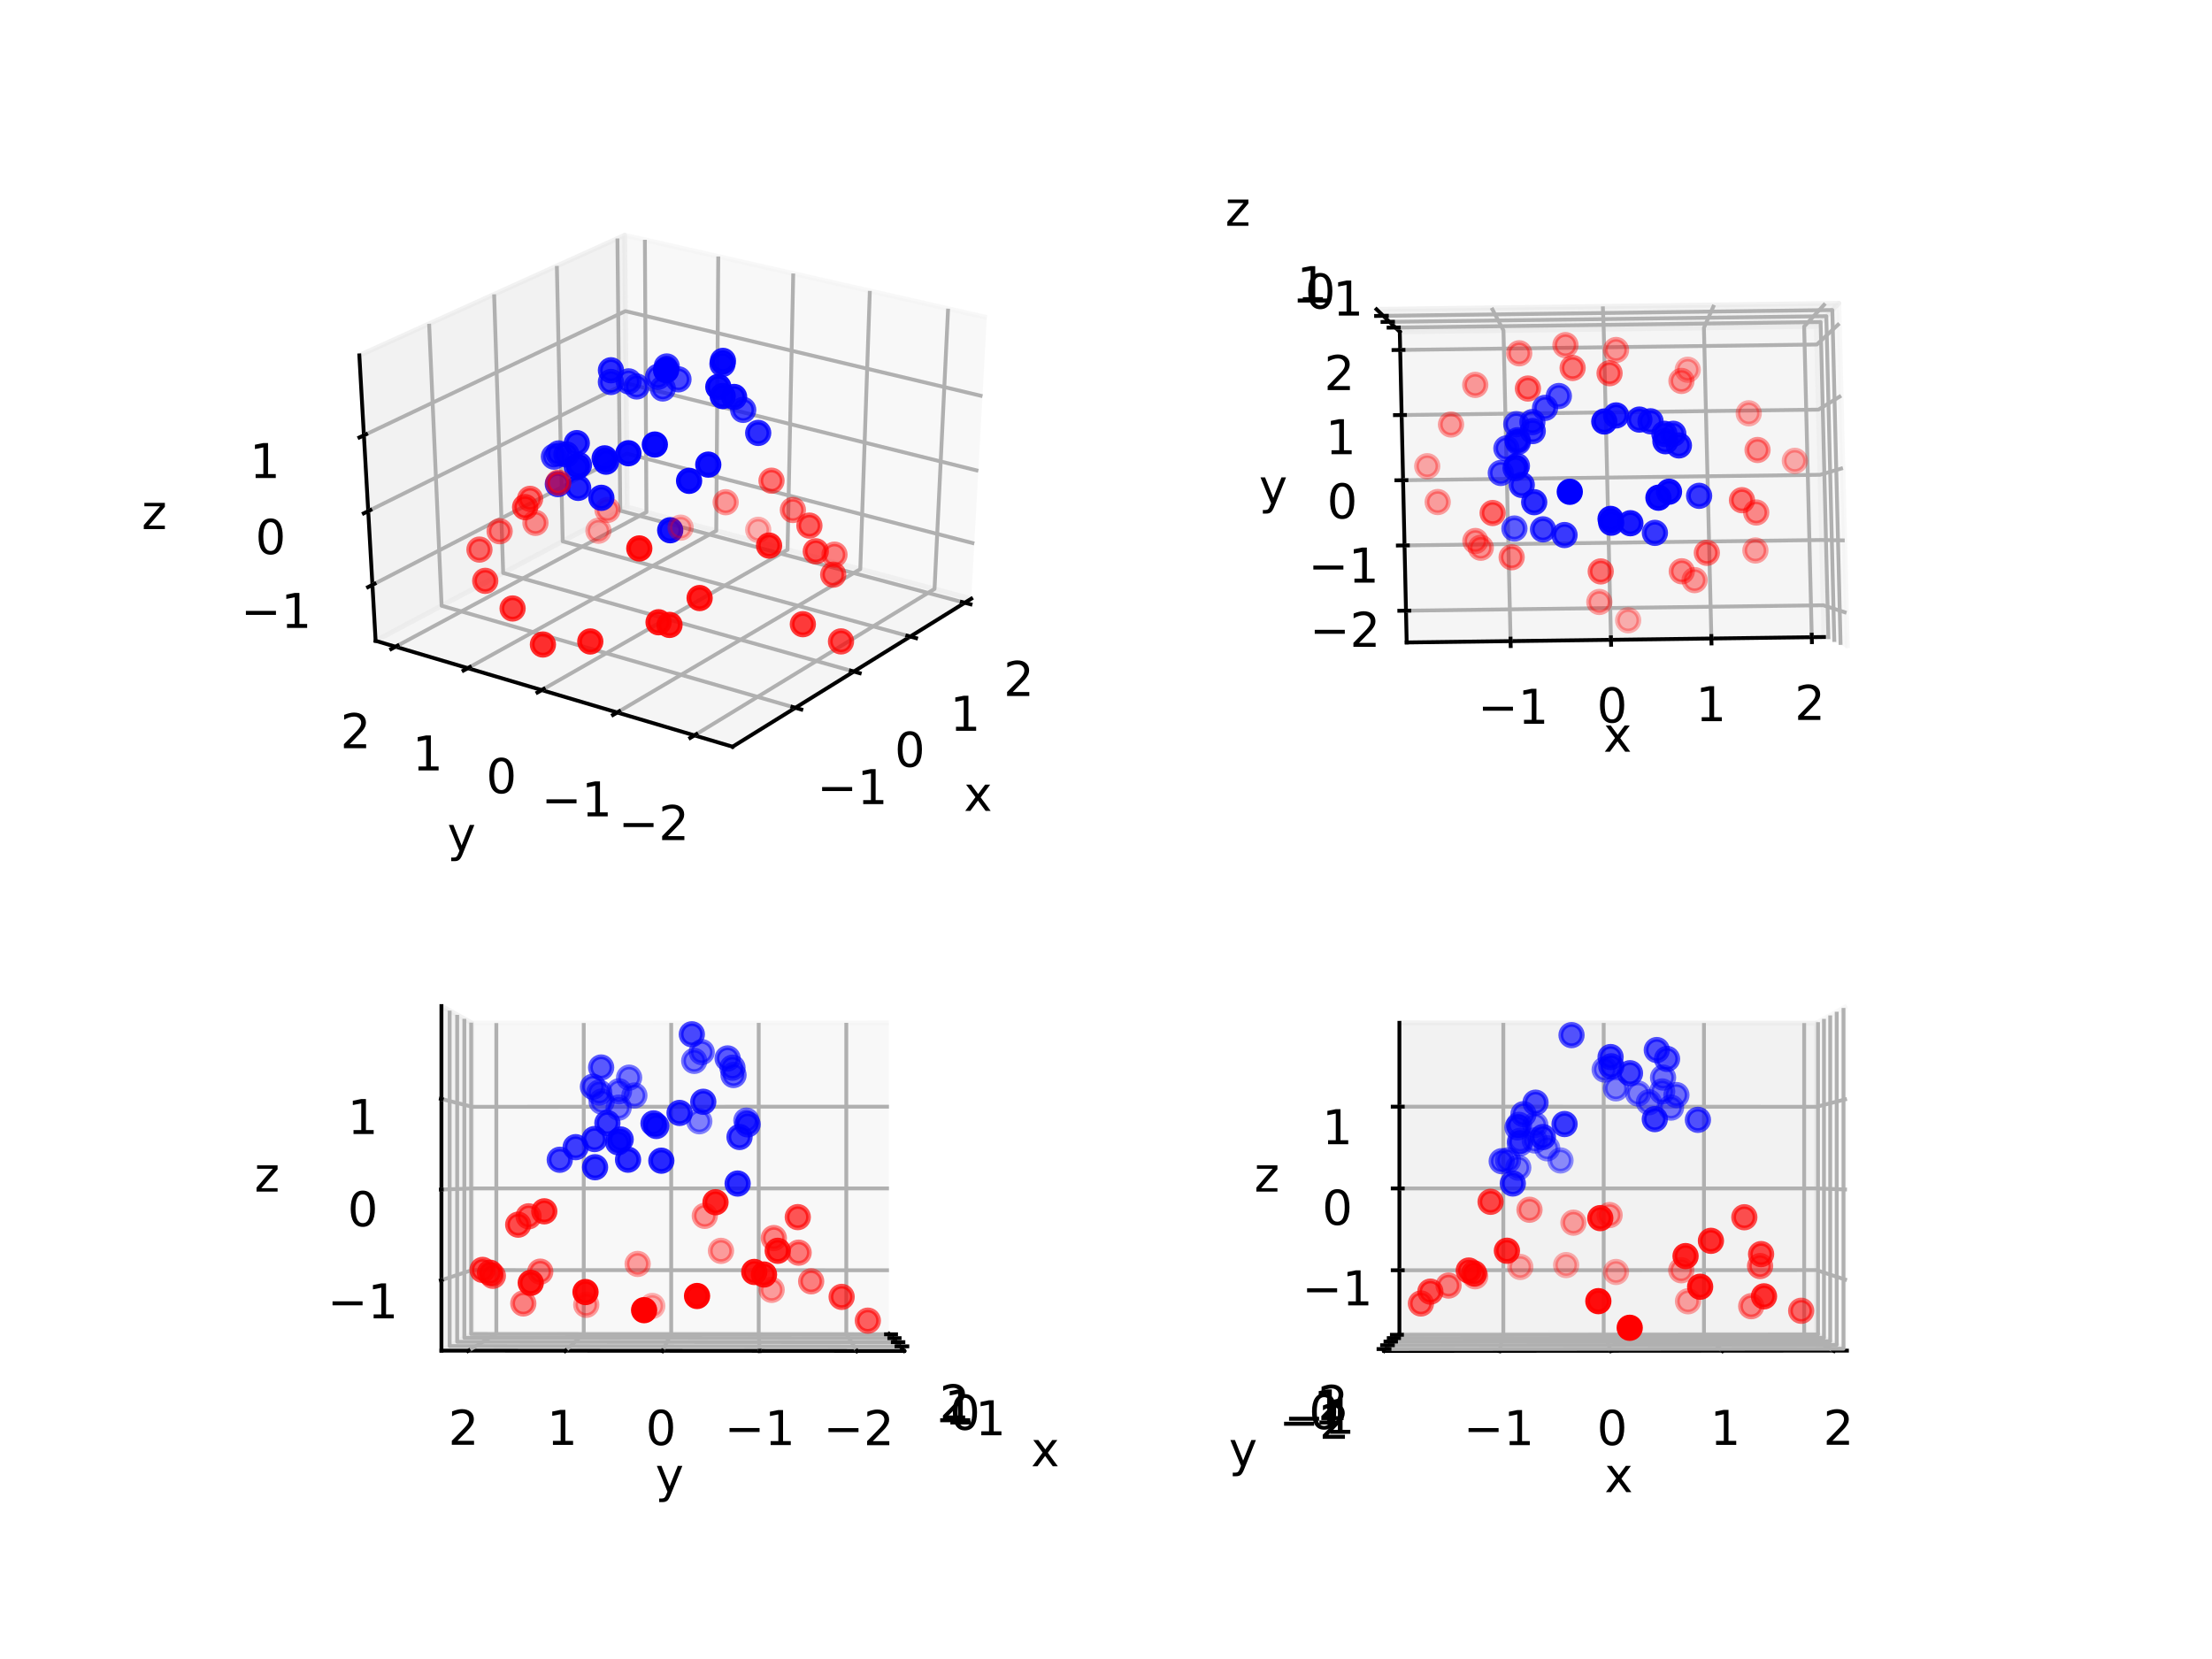 <?xml version="1.0" encoding="utf-8" standalone="no"?>
<!DOCTYPE svg PUBLIC "-//W3C//DTD SVG 1.1//EN"
  "http://www.w3.org/Graphics/SVG/1.1/DTD/svg11.dtd">
<!-- Created with matplotlib (https://matplotlib.org/) -->
<svg height="345.6pt" version="1.1" viewBox="0 0 460.8 345.6" width="460.8pt" xmlns="http://www.w3.org/2000/svg" xmlns:xlink="http://www.w3.org/1999/xlink">
 <defs>
  <style type="text/css">
*{stroke-linecap:butt;stroke-linejoin:round;white-space:pre;}
  </style>
 </defs>
 <g id="figure_1">
  <g id="patch_1">
   <path d="M 0 345.6 
L 460.8 345.6 
L 460.8 0 
L 0 0 
z
" style="fill:#ffffff;"/>
  </g>
  <g id="patch_2">
   <path d="M 57.6 162.432 
L 219.927 162.432 
L 219.927 41.472 
L 57.6 41.472 
z
" style="fill:#ffffff;"/>
  </g>
  <g id="pane3d_1">
   <g id="patch_3">
    <path d="M 202.327 124.722 
L 130.65 105.624 
L 130.132 48.999 
L 205.572 66.133 
" style="fill:#f2f2f2;opacity:0.5;stroke:#f2f2f2;stroke-linejoin:miter;"/>
   </g>
  </g>
  <g id="pane3d_2">
   <g id="patch_4">
    <path d="M 78.248 133.494 
L 130.65 105.624 
L 130.132 48.999 
L 74.856 74.031 
" style="fill:#e6e6e6;opacity:0.5;stroke:#e6e6e6;stroke-linejoin:miter;"/>
   </g>
  </g>
  <g id="pane3d_3">
   <g id="patch_5">
    <path d="M 152.609 155.555 
L 202.327 124.722 
L 130.65 105.624 
L 78.248 133.494 
" style="fill:#ececec;opacity:0.5;stroke:#ececec;stroke-linejoin:miter;"/>
   </g>
  </g>
  <g id="axis3d_1">
   <g id="line2d_1">
    <path d="M 202.327 124.722 
L 152.609 155.555 
" style="fill:none;stroke:#000000;stroke-linecap:square;stroke-width:0.8;"/>
   </g>
   <g id="text_1">
    <!-- x -->
    <defs>
     <path d="M 54.891 54.688 
L 35.109 28.078 
L 55.906 0 
L 45.312 0 
L 29.391 21.484 
L 13.484 0 
L 2.875 0 
L 24.125 28.609 
L 4.688 54.688 
L 15.281 54.688 
L 29.781 35.203 
L 44.281 54.688 
z
" id="DejaVuSans-120"/>
    </defs>
    <g transform="translate(200.788 168.923)scale(0.1 -0.1)">
     <use xlink:href="#DejaVuSans-120"/>
    </g>
   </g>
   <g id="Line3DCollection_1">
    <path d="M 165.685 147.445 
L 91.993 126.184 
L 89.394 67.448 
" style="fill:none;stroke:#b0b0b0;stroke-width:0.8;"/>
    <path d="M 177.865 139.892 
L 104.82 119.362 
L 102.936 61.315 
" style="fill:none;stroke:#b0b0b0;stroke-width:0.8;"/>
    <path d="M 189.619 132.603 
L 117.22 112.767 
L 116.004 55.397 
" style="fill:none;stroke:#b0b0b0;stroke-width:0.8;"/>
    <path d="M 200.969 125.564 
L 129.214 106.388 
L 128.623 49.683 
" style="fill:none;stroke:#b0b0b0;stroke-width:0.8;"/>
   </g>
   <g id="xtick_1">
    <g id="line2d_2">
     <path d="M 165.064 147.266 
L 166.927 147.804 
" style="fill:none;stroke:#000000;stroke-linecap:square;stroke-width:0.8;"/>
    </g>
    <g id="text_2">
     <!-- −1 -->
     <defs>
      <path d="M 10.594 35.5 
L 73.188 35.5 
L 73.188 27.203 
L 10.594 27.203 
z
" id="DejaVuSans-8722"/>
      <path d="M 12.406 8.297 
L 28.516 8.297 
L 28.516 63.922 
L 10.984 60.406 
L 10.984 69.391 
L 28.422 72.906 
L 38.281 72.906 
L 38.281 8.297 
L 54.391 8.297 
L 54.391 0 
L 12.406 0 
z
" id="DejaVuSans-49"/>
     </defs>
     <g transform="translate(170.202 167.509)scale(0.1 -0.1)">
      <use xlink:href="#DejaVuSans-8722"/>
      <use x="83.789" xlink:href="#DejaVuSans-49"/>
     </g>
    </g>
   </g>
   <g id="xtick_2">
    <g id="line2d_3">
     <path d="M 177.25 139.719 
L 179.095 140.238 
" style="fill:none;stroke:#000000;stroke-linecap:square;stroke-width:0.8;"/>
    </g>
    <g id="text_3">
     <!-- 0 -->
     <defs>
      <path d="M 31.781 66.406 
Q 24.172 66.406 20.328 58.906 
Q 16.5 51.422 16.5 36.375 
Q 16.5 21.391 20.328 13.891 
Q 24.172 6.391 31.781 6.391 
Q 39.453 6.391 43.281 13.891 
Q 47.125 21.391 47.125 36.375 
Q 47.125 51.422 43.281 58.906 
Q 39.453 66.406 31.781 66.406 
z
M 31.781 74.219 
Q 44.047 74.219 50.516 64.516 
Q 56.984 54.828 56.984 36.375 
Q 56.984 17.969 50.516 8.266 
Q 44.047 -1.422 31.781 -1.422 
Q 19.531 -1.422 13.062 8.266 
Q 6.594 17.969 6.594 36.375 
Q 6.594 54.828 13.062 64.516 
Q 19.531 74.219 31.781 74.219 
z
" id="DejaVuSans-48"/>
     </defs>
     <g transform="translate(186.359 159.735)scale(0.1 -0.1)">
      <use xlink:href="#DejaVuSans-48"/>
     </g>
    </g>
   </g>
   <g id="xtick_3">
    <g id="line2d_4">
     <path d="M 189.011 132.436 
L 190.837 132.937 
" style="fill:none;stroke:#000000;stroke-linecap:square;stroke-width:0.8;"/>
    </g>
    <g id="text_4">
     <!-- 1 -->
     <g transform="translate(197.909 152.232)scale(0.1 -0.1)">
      <use xlink:href="#DejaVuSans-49"/>
     </g>
    </g>
   </g>
   <g id="xtick_4">
    <g id="line2d_5">
     <path d="M 200.367 125.403 
L 202.176 125.886 
" style="fill:none;stroke:#000000;stroke-linecap:square;stroke-width:0.8;"/>
    </g>
    <g id="text_5">
     <!-- 2 -->
     <defs>
      <path d="M 19.188 8.297 
L 53.609 8.297 
L 53.609 0 
L 7.328 0 
L 7.328 8.297 
Q 12.938 14.109 22.625 23.891 
Q 32.328 33.688 34.812 36.531 
Q 39.547 41.844 41.422 45.531 
Q 43.312 49.219 43.312 52.781 
Q 43.312 58.594 39.234 62.25 
Q 35.156 65.922 28.609 65.922 
Q 23.969 65.922 18.812 64.312 
Q 13.672 62.703 7.812 59.422 
L 7.812 69.391 
Q 13.766 71.781 18.938 73 
Q 24.125 74.219 28.422 74.219 
Q 39.75 74.219 46.484 68.547 
Q 53.219 62.891 53.219 53.422 
Q 53.219 48.922 51.531 44.891 
Q 49.859 40.875 45.406 35.406 
Q 44.188 33.984 37.641 27.219 
Q 31.109 20.453 19.188 8.297 
z
" id="DejaVuSans-50"/>
     </defs>
     <g transform="translate(209.061 144.987)scale(0.1 -0.1)">
      <use xlink:href="#DejaVuSans-50"/>
     </g>
    </g>
   </g>
  </g>
  <g id="axis3d_2">
   <g id="line2d_6">
    <path d="M 78.248 133.494 
L 152.609 155.555 
" style="fill:none;stroke:#000000;stroke-linecap:square;stroke-width:0.8;"/>
   </g>
   <g id="text_6">
    <!-- y -->
    <defs>
     <path d="M 32.172 -5.078 
Q 28.375 -14.844 24.75 -17.812 
Q 21.141 -20.797 15.094 -20.797 
L 7.906 -20.797 
L 7.906 -13.281 
L 13.188 -13.281 
Q 16.891 -13.281 18.938 -11.516 
Q 21 -9.766 23.484 -3.219 
L 25.094 0.875 
L 2.984 54.688 
L 12.5 54.688 
L 29.594 11.922 
L 46.688 54.688 
L 56.203 54.688 
z
" id="DejaVuSans-121"/>
    </defs>
    <g transform="translate(93.2 177.316)scale(0.1 -0.1)">
     <use xlink:href="#DejaVuSans-121"/>
    </g>
   </g>
   <g id="Line3DCollection_2">
    <path d="M 197.507 64.301 
L 194.681 122.685 
L 144.651 153.194 
" style="fill:none;stroke:#b0b0b0;stroke-width:0.8;"/>
    <path d="M 181.202 60.598 
L 179.212 118.563 
L 128.568 148.423 
" style="fill:none;stroke:#b0b0b0;stroke-width:0.8;"/>
    <path d="M 165.246 56.974 
L 164.057 114.525 
L 112.838 143.756 
" style="fill:none;stroke:#b0b0b0;stroke-width:0.8;"/>
    <path d="M 149.629 53.427 
L 149.209 110.569 
L 97.45 139.191 
" style="fill:none;stroke:#b0b0b0;stroke-width:0.8;"/>
    <path d="M 134.341 49.955 
L 134.658 106.691 
L 82.391 134.723 
" style="fill:none;stroke:#b0b0b0;stroke-width:0.8;"/>
   </g>
   <g id="xtick_5">
    <g id="line2d_7">
     <path d="M 145.081 152.931 
L 143.788 153.72 
" style="fill:none;stroke:#000000;stroke-linecap:square;stroke-width:0.8;"/>
    </g>
    <g id="text_7">
     <!-- −2 -->
     <g transform="translate(128.825 175.011)scale(0.1 -0.1)">
      <use xlink:href="#DejaVuSans-8722"/>
      <use x="83.789" xlink:href="#DejaVuSans-50"/>
     </g>
    </g>
   </g>
   <g id="xtick_6">
    <g id="line2d_8">
     <path d="M 129.004 148.166 
L 127.696 148.937 
" style="fill:none;stroke:#000000;stroke-linecap:square;stroke-width:0.8;"/>
    </g>
    <g id="text_8">
     <!-- −1 -->
     <g transform="translate(112.78 170.065)scale(0.1 -0.1)">
      <use xlink:href="#DejaVuSans-8722"/>
      <use x="83.789" xlink:href="#DejaVuSans-49"/>
     </g>
    </g>
   </g>
   <g id="xtick_7">
    <g id="line2d_9">
     <path d="M 113.278 143.505 
L 111.957 144.259 
" style="fill:none;stroke:#000000;stroke-linecap:square;stroke-width:0.8;"/>
    </g>
    <g id="text_9">
     <!-- 0 -->
     <g transform="translate(101.279 165.228)scale(0.1 -0.1)">
      <use xlink:href="#DejaVuSans-48"/>
     </g>
    </g>
   </g>
   <g id="xtick_8">
    <g id="line2d_10">
     <path d="M 97.894 138.945 
L 96.559 139.683 
" style="fill:none;stroke:#000000;stroke-linecap:square;stroke-width:0.8;"/>
    </g>
    <g id="text_10">
     <!-- 1 -->
     <g transform="translate(85.929 160.496)scale(0.1 -0.1)">
      <use xlink:href="#DejaVuSans-49"/>
     </g>
    </g>
   </g>
   <g id="xtick_9">
    <g id="line2d_11">
     <path d="M 82.84 134.483 
L 81.493 135.205 
" style="fill:none;stroke:#000000;stroke-linecap:square;stroke-width:0.8;"/>
    </g>
    <g id="text_11">
     <!-- 2 -->
     <g transform="translate(70.909 155.866)scale(0.1 -0.1)">
      <use xlink:href="#DejaVuSans-50"/>
     </g>
    </g>
   </g>
  </g>
  <g id="axis3d_3">
   <g id="line2d_12">
    <path d="M 78.248 133.494 
L 74.856 74.031 
" style="fill:none;stroke:#000000;stroke-linecap:square;stroke-width:0.8;"/>
   </g>
   <g id="text_12">
    <!-- z -->
    <defs>
     <path d="M 5.516 54.688 
L 48.188 54.688 
L 48.188 46.484 
L 14.406 7.172 
L 48.188 7.172 
L 48.188 0 
L 4.297 0 
L 4.297 8.203 
L 38.094 47.516 
L 5.516 47.516 
z
" id="DejaVuSans-122"/>
    </defs>
    <g transform="translate(29.525 110.225)scale(0.1 -0.1)">
     <use xlink:href="#DejaVuSans-122"/>
    </g>
   </g>
   <g id="Line3DCollection_3">
    <path d="M 77.583 121.836 
L 130.548 94.489 
L 202.964 113.224 
" style="fill:none;stroke:#b0b0b0;stroke-width:0.8;"/>
    <path d="M 76.706 106.475 
L 130.415 79.843 
L 203.803 98.083 
" style="fill:none;stroke:#b0b0b0;stroke-width:0.8;"/>
    <path d="M 75.806 90.684 
L 130.277 64.815 
L 204.664 82.527 
" style="fill:none;stroke:#b0b0b0;stroke-width:0.8;"/>
   </g>
   <g id="xtick_10">
    <g id="line2d_13">
     <path d="M 78.037 121.601 
L 76.672 122.306 
" style="fill:none;stroke:#000000;stroke-linecap:square;stroke-width:0.8;"/>
    </g>
    <g id="text_13">
     <!-- −1 -->
     <g transform="translate(50.166 130.811)scale(0.1 -0.1)">
      <use xlink:href="#DejaVuSans-8722"/>
      <use x="83.789" xlink:href="#DejaVuSans-49"/>
     </g>
    </g>
   </g>
   <g id="xtick_11">
    <g id="line2d_14">
     <path d="M 77.168 106.246 
L 75.782 106.934 
" style="fill:none;stroke:#000000;stroke-linecap:square;stroke-width:0.8;"/>
    </g>
    <g id="text_14">
     <!-- 0 -->
     <g transform="translate(53.199 115.416)scale(0.1 -0.1)">
      <use xlink:href="#DejaVuSans-48"/>
     </g>
    </g>
   </g>
   <g id="xtick_12">
    <g id="line2d_15">
     <path d="M 76.274 90.461 
L 74.867 91.129 
" style="fill:none;stroke:#000000;stroke-linecap:square;stroke-width:0.8;"/>
    </g>
    <g id="text_15">
     <!-- 1 -->
     <g transform="translate(52.009 99.587)scale(0.1 -0.1)">
      <use xlink:href="#DejaVuSans-49"/>
     </g>
    </g>
   </g>
  </g>
  <g id="axes_1">
   <g id="Path3DCollection_1">
    <defs>
     <path d="M 0 2.236 
C 0.593 2.236 1.162 2 1.581 1.581 
C 2 1.162 2.236 0.593 2.236 0 
C 2.236 -0.593 2 -1.162 1.581 -1.581 
C 1.162 -2 0.593 -2.236 0 -2.236 
C -0.593 -2.236 -1.162 -2 -1.581 -1.581 
C -2 -1.162 -2.236 -0.593 -2.236 0 
C -2.236 0.593 -2 1.162 -1.581 1.581 
C -1.162 2 -0.593 2.236 0 2.236 
z
" id="C0_0_786b76b711"/>
    </defs>
    <g clip-path="url(#pc2666bb6f3)">
     <use style="fill:#0000ff;fill-opacity:0.971;stroke:#0000ff;stroke-opacity:0.971;" x="136.416" xlink:href="#C0_0_786b76b711" y="92.608"/>
    </g>
    <g clip-path="url(#pc2666bb6f3)">
     <use style="fill:#ff0000;fill-opacity:0.538;stroke:#ff0000;stroke-opacity:0.538;" x="160.719" xlink:href="#C0_0_786b76b711" y="100.136"/>
    </g>
    <g clip-path="url(#pc2666bb6f3)">
     <use style="fill:#ff0000;fill-opacity:0.391;stroke:#ff0000;stroke-opacity:0.391;" x="151.17" xlink:href="#C0_0_786b76b711" y="104.621"/>
    </g>
    <g clip-path="url(#pc2666bb6f3)">
     <use style="fill:#ff0000;fill-opacity:0.862;stroke:#ff0000;stroke-opacity:0.862;" x="122.969" xlink:href="#C0_0_786b76b711" y="133.632"/>
    </g>
    <g clip-path="url(#pc2666bb6f3)">
     <use style="fill:#ff0000;fill-opacity:0.435;stroke:#ff0000;stroke-opacity:0.435;" x="111.543" xlink:href="#C0_0_786b76b711" y="108.918"/>
    </g>
    <g clip-path="url(#pc2666bb6f3)">
     <use style="fill:#ff0000;fill-opacity:0.663;stroke:#ff0000;stroke-opacity:0.663;" x="101.085" xlink:href="#C0_0_786b76b711" y="121"/>
    </g>
    <g clip-path="url(#pc2666bb6f3)">
     <use style="fill:#0000ff;fill-opacity:0.928;stroke:#0000ff;stroke-opacity:0.928;" x="139.612" xlink:href="#C0_0_786b76b711" y="110.46"/>
    </g>
    <g clip-path="url(#pc2666bb6f3)">
     <use style="fill:#0000ff;fill-opacity:0.861;stroke:#0000ff;stroke-opacity:0.861;" x="120.445" xlink:href="#C0_0_786b76b711" y="101.633"/>
    </g>
    <g clip-path="url(#pc2666bb6f3)">
     <use style="fill:#ff0000;fill-opacity:0.33;stroke:#ff0000;stroke-opacity:0.33;" x="124.668" xlink:href="#C0_0_786b76b711" y="110.561"/>
    </g>
    <g clip-path="url(#pc2666bb6f3)">
     <use style="fill:#ff0000;fill-opacity:0.887;stroke:#ff0000;stroke-opacity:0.887;" x="145.743" xlink:href="#C0_0_786b76b711" y="124.585"/>
    </g>
    <g clip-path="url(#pc2666bb6f3)">
     <use style="fill:#0000ff;fill-opacity:0.723;stroke:#0000ff;stroke-opacity:0.723;" x="137.086" xlink:href="#C0_0_786b76b711" y="78.491"/>
    </g>
    <g clip-path="url(#pc2666bb6f3)">
     <use style="fill:#ff0000;fill-opacity:0.394;stroke:#ff0000;stroke-opacity:0.394;" x="126.555" xlink:href="#C0_0_786b76b711" y="106.23"/>
    </g>
    <g clip-path="url(#pc2666bb6f3)">
     <use style="fill:#ff0000;fill-opacity:0.619;stroke:#ff0000;stroke-opacity:0.619;" x="173.575" xlink:href="#C0_0_786b76b711" y="119.71"/>
    </g>
    <g clip-path="url(#pc2666bb6f3)">
     <use style="fill:#ff0000;fill-opacity:0.662;stroke:#ff0000;stroke-opacity:0.662;" x="169.946" xlink:href="#C0_0_786b76b711" y="114.845"/>
    </g>
    <g clip-path="url(#pc2666bb6f3)">
     <use style="fill:#ff0000;fill-opacity:0.822;stroke:#ff0000;stroke-opacity:0.822;" x="160.213" xlink:href="#C0_0_786b76b711" y="113.652"/>
    </g>
    <g clip-path="url(#pc2666bb6f3)">
     <use style="fill:#ff0000;fill-opacity:0.685;stroke:#ff0000;stroke-opacity:0.685;" x="109.391" xlink:href="#C0_0_786b76b711" y="105.646"/>
    </g>
    <g clip-path="url(#pc2666bb6f3)">
     <use style="fill:#ff0000;fill-opacity:0.581;stroke:#ff0000;stroke-opacity:0.581;" x="110.425" xlink:href="#C0_0_786b76b711" y="103.92"/>
    </g>
    <g clip-path="url(#pc2666bb6f3)">
     <use style="fill:#0000ff;fill-opacity:0.863;stroke:#0000ff;stroke-opacity:0.863;" x="120.606" xlink:href="#C0_0_786b76b711" y="96.877"/>
    </g>
    <g clip-path="url(#pc2666bb6f3)">
     <use style="fill:#0000ff;fill-opacity:0.919;stroke:#0000ff;stroke-opacity:0.919;" x="126.254" xlink:href="#C0_0_786b76b711" y="96.178"/>
    </g>
    <g clip-path="url(#pc2666bb6f3)">
     <use style="fill:#0000ff;fill-opacity:0.735;stroke:#0000ff;stroke-opacity:0.735;" x="130.958" xlink:href="#C0_0_786b76b711" y="79.447"/>
    </g>
    <g clip-path="url(#pc2666bb6f3)">
     <use style="fill:#0000ff;fill-opacity:0.72;stroke:#0000ff;stroke-opacity:0.72;" x="115.395" xlink:href="#C0_0_786b76b711" y="95.128"/>
    </g>
    <g clip-path="url(#pc2666bb6f3)">
     <use style="fill:#0000ff;fill-opacity:0.95;stroke:#0000ff;stroke-opacity:0.95;" x="130.913" xlink:href="#C0_0_786b76b711" y="94.415"/>
    </g>
    <g clip-path="url(#pc2666bb6f3)">
     <use style="fill:#ff0000;fill-opacity:0.891;stroke:#ff0000;stroke-opacity:0.891;" x="137.189" xlink:href="#C0_0_786b76b711" y="129.629"/>
    </g>
    <g clip-path="url(#pc2666bb6f3)">
     <use style="fill:#0000ff;fill-opacity:0.833;stroke:#0000ff;stroke-opacity:0.833;" x="150.499" xlink:href="#C0_0_786b76b711" y="75.83"/>
    </g>
    <g clip-path="url(#pc2666bb6f3)">
     <use style="fill:#0000ff;fill-opacity:0.944;stroke:#0000ff;stroke-opacity:0.944;" x="147.546" xlink:href="#C0_0_786b76b711" y="96.789"/>
    </g>
    <g clip-path="url(#pc2666bb6f3)">
     <use style="fill:#ff0000;fill-opacity:0.889;stroke:#ff0000;stroke-opacity:0.889;" x="139.471" xlink:href="#C0_0_786b76b711" y="130.183"/>
    </g>
    <g clip-path="url(#pc2666bb6f3)">
     <use style="fill:#0000ff;stroke:#0000ff;" x="138.759" xlink:href="#C0_0_786b76b711" y="77.115"/>
    </g>
    <g clip-path="url(#pc2666bb6f3)">
     <use style="fill:#0000ff;fill-opacity:0.94;stroke:#0000ff;stroke-opacity:0.94;" x="150.551" xlink:href="#C0_0_786b76b711" y="82.51"/>
    </g>
    <g clip-path="url(#pc2666bb6f3)">
     <use style="fill:#0000ff;fill-opacity:0.949;stroke:#0000ff;stroke-opacity:0.949;" x="149.638" xlink:href="#C0_0_786b76b711" y="80.595"/>
    </g>
    <g clip-path="url(#pc2666bb6f3)">
     <use style="fill:#0000ff;fill-opacity:0.857;stroke:#0000ff;stroke-opacity:0.857;" x="120.148" xlink:href="#C0_0_786b76b711" y="97.29"/>
    </g>
    <g clip-path="url(#pc2666bb6f3)">
     <use style="fill:#0000ff;fill-opacity:0.917;stroke:#0000ff;stroke-opacity:0.917;" x="125.956" xlink:href="#C0_0_786b76b711" y="95.484"/>
    </g>
    <g clip-path="url(#pc2666bb6f3)">
     <use style="fill:#ff0000;fill-opacity:0.504;stroke:#ff0000;stroke-opacity:0.504;" x="104.082" xlink:href="#C0_0_786b76b711" y="110.665"/>
    </g>
    <g clip-path="url(#pc2666bb6f3)">
     <use style="fill:#0000ff;fill-opacity:0.867;stroke:#0000ff;stroke-opacity:0.867;" x="150.604" xlink:href="#C0_0_786b76b711" y="75.177"/>
    </g>
    <g clip-path="url(#pc2666bb6f3)">
     <use style="fill:#ff0000;fill-opacity:0.574;stroke:#ff0000;stroke-opacity:0.574;" x="99.879" xlink:href="#C0_0_786b76b711" y="114.49"/>
    </g>
    <g clip-path="url(#pc2666bb6f3)">
     <use style="fill:#0000ff;fill-opacity:0.713;stroke:#0000ff;stroke-opacity:0.713;" x="141.339" xlink:href="#C0_0_786b76b711" y="79.025"/>
    </g>
    <g clip-path="url(#pc2666bb6f3)">
     <use style="fill:#ff0000;fill-opacity:0.3;stroke:#ff0000;stroke-opacity:0.3;" x="157.95" xlink:href="#C0_0_786b76b711" y="110.365"/>
    </g>
    <g clip-path="url(#pc2666bb6f3)">
     <use style="fill:#0000ff;fill-opacity:0.771;stroke:#0000ff;stroke-opacity:0.771;" x="116.381" xlink:href="#C0_0_786b76b711" y="94.46"/>
    </g>
    <g clip-path="url(#pc2666bb6f3)">
     <use style="fill:#0000ff;fill-opacity:0.824;stroke:#0000ff;stroke-opacity:0.824;" x="157.945" xlink:href="#C0_0_786b76b711" y="90.185"/>
    </g>
    <g clip-path="url(#pc2666bb6f3)">
     <use style="fill:#ff0000;fill-opacity:0.717;stroke:#ff0000;stroke-opacity:0.717;" x="175.196" xlink:href="#C0_0_786b76b711" y="133.617"/>
    </g>
    <g clip-path="url(#pc2666bb6f3)">
     <use style="fill:#ff0000;fill-opacity:0.303;stroke:#ff0000;stroke-opacity:0.303;" x="141.784" xlink:href="#C0_0_786b76b711" y="109.92"/>
    </g>
    <g clip-path="url(#pc2666bb6f3)">
     <use style="fill:#0000ff;fill-opacity:0.716;stroke:#0000ff;stroke-opacity:0.716;" x="154.821" xlink:href="#C0_0_786b76b711" y="85.386"/>
    </g>
    <g clip-path="url(#pc2666bb6f3)">
     <use style="fill:#0000ff;fill-opacity:0.768;stroke:#0000ff;stroke-opacity:0.768;" x="127.262" xlink:href="#C0_0_786b76b711" y="79.573"/>
    </g>
    <g clip-path="url(#pc2666bb6f3)">
     <use style="fill:#ff0000;fill-opacity:0.764;stroke:#ff0000;stroke-opacity:0.764;" x="167.248" xlink:href="#C0_0_786b76b711" y="130.032"/>
    </g>
    <g clip-path="url(#pc2666bb6f3)">
     <use style="fill:#ff0000;fill-opacity:0.74;stroke:#ff0000;stroke-opacity:0.74;" x="106.781" xlink:href="#C0_0_786b76b711" y="126.759"/>
    </g>
    <g clip-path="url(#pc2666bb6f3)">
     <use style="fill:#ff0000;fill-opacity:0.488;stroke:#ff0000;stroke-opacity:0.488;" x="165.172" xlink:href="#C0_0_786b76b711" y="106.236"/>
    </g>
    <g clip-path="url(#pc2666bb6f3)">
     <use style="fill:#0000ff;fill-opacity:0.711;stroke:#0000ff;stroke-opacity:0.711;" x="132.627" xlink:href="#C0_0_786b76b711" y="80.51"/>
    </g>
    <g clip-path="url(#pc2666bb6f3)">
     <use style="fill:#ff0000;fill-opacity:0.81;stroke:#ff0000;stroke-opacity:0.81;" x="113.099" xlink:href="#C0_0_786b76b711" y="134.264"/>
    </g>
    <g clip-path="url(#pc2666bb6f3)">
     <use style="fill:#0000ff;fill-opacity:0.85;stroke:#0000ff;stroke-opacity:0.85;" x="120.156" xlink:href="#C0_0_786b76b711" y="92.307"/>
    </g>
    <g clip-path="url(#pc2666bb6f3)">
     <use style="fill:#ff0000;fill-opacity:0.623;stroke:#ff0000;stroke-opacity:0.623;" x="168.616" xlink:href="#C0_0_786b76b711" y="109.496"/>
    </g>
    <g clip-path="url(#pc2666bb6f3)">
     <use style="fill:#0000ff;fill-opacity:0.805;stroke:#0000ff;stroke-opacity:0.805;" x="116.205" xlink:href="#C0_0_786b76b711" y="100.847"/>
    </g>
    <g clip-path="url(#pc2666bb6f3)">
     <use style="fill:#ff0000;fill-opacity:0.55;stroke:#ff0000;stroke-opacity:0.55;" x="116.299" xlink:href="#C0_0_786b76b711" y="100.546"/>
    </g>
    <g clip-path="url(#pc2666bb6f3)">
     <use style="fill:#0000ff;fill-opacity:0.817;stroke:#0000ff;stroke-opacity:0.817;" x="117.995" xlink:href="#C0_0_786b76b711" y="94.669"/>
    </g>
    <g clip-path="url(#pc2666bb6f3)">
     <use style="fill:#0000ff;fill-opacity:0.901;stroke:#0000ff;stroke-opacity:0.901;" x="125.275" xlink:href="#C0_0_786b76b711" y="103.704"/>
    </g>
    <g clip-path="url(#pc2666bb6f3)">
     <use style="fill:#ff0000;fill-opacity:0.914;stroke:#ff0000;stroke-opacity:0.914;" x="133.176" xlink:href="#C0_0_786b76b711" y="114.251"/>
    </g>
    <g clip-path="url(#pc2666bb6f3)">
     <use style="fill:#0000ff;fill-opacity:0.817;stroke:#0000ff;stroke-opacity:0.817;" x="127.27" xlink:href="#C0_0_786b76b711" y="77.136"/>
    </g>
    <g clip-path="url(#pc2666bb6f3)">
     <use style="fill:#0000ff;fill-opacity:0.95;stroke:#0000ff;stroke-opacity:0.95;" x="143.548" xlink:href="#C0_0_786b76b711" y="100.168"/>
    </g>
    <g clip-path="url(#pc2666bb6f3)">
     <use style="fill:#ff0000;fill-opacity:0.486;stroke:#ff0000;stroke-opacity:0.486;" x="173.841" xlink:href="#C0_0_786b76b711" y="115.547"/>
    </g>
    <g clip-path="url(#pc2666bb6f3)">
     <use style="fill:#0000ff;fill-opacity:0.906;stroke:#0000ff;stroke-opacity:0.906;" x="152.931" xlink:href="#C0_0_786b76b711" y="82.693"/>
    </g>
    <g clip-path="url(#pc2666bb6f3)">
     <use style="fill:#0000ff;fill-opacity:0.689;stroke:#0000ff;stroke-opacity:0.689;" x="138.069" xlink:href="#C0_0_786b76b711" y="80.925"/>
    </g>
    <g clip-path="url(#pc2666bb6f3)">
     <use style="fill:#0000ff;fill-opacity:0.75;stroke:#0000ff;stroke-opacity:0.75;" x="138.89" xlink:href="#C0_0_786b76b711" y="76.342"/>
    </g>
   </g>
  </g>
  <g id="patch_6">
   <path d="M 252.393 162.432 
L 414.72 162.432 
L 414.72 41.472 
L 252.393 41.472 
z
" style="fill:#ffffff;"/>
  </g>
  <g id="pane3d_4">
   <g id="patch_7">
    <path d="M 379.977 132.704 
L 378.386 67.987 
L 383.066 63.186 
L 384.841 135.01 
" style="fill:#f2f2f2;opacity:0.5;stroke:#f2f2f2;stroke-linejoin:miter;"/>
   </g>
  </g>
  <g id="pane3d_5">
   <g id="patch_8">
    <path d="M 291.598 69.115 
L 378.386 67.987 
L 383.066 63.186 
L 286.751 64.437 
" style="fill:#e6e6e6;opacity:0.5;stroke:#e6e6e6;stroke-linejoin:miter;"/>
   </g>
  </g>
  <g id="pane3d_6">
   <g id="patch_9">
    <path d="M 293.039 133.835 
L 379.977 132.704 
L 378.386 67.987 
L 291.598 69.115 
" style="fill:#ececec;opacity:0.5;stroke:#ececec;stroke-linejoin:miter;"/>
   </g>
  </g>
  <g id="axis3d_4">
   <g id="line2d_16">
    <path d="M 379.977 132.704 
L 293.039 133.835 
" style="fill:none;stroke:#000000;stroke-linecap:square;stroke-width:0.8;"/>
   </g>
   <g id="text_16">
    <!-- x -->
    <g transform="translate(334.023 156.597)scale(0.1 -0.1)">
     <use xlink:href="#DejaVuSans-120"/>
    </g>
   </g>
   <g id="Line3DCollection_4">
    <path d="M 314.681 133.553 
L 313.202 68.834 
L 310.727 64.126 
" style="fill:none;stroke:#b0b0b0;stroke-width:0.8;"/>
    <path d="M 335.596 133.281 
L 334.082 68.563 
L 333.898 63.825 
" style="fill:none;stroke:#b0b0b0;stroke-width:0.8;"/>
    <path d="M 356.511 133.009 
L 354.96 68.292 
L 357.069 63.524 
" style="fill:none;stroke:#b0b0b0;stroke-width:0.8;"/>
    <path d="M 377.426 132.737 
L 375.839 68.02 
L 380.239 63.223 
" style="fill:none;stroke:#b0b0b0;stroke-width:0.8;"/>
   </g>
   <g id="xtick_13">
    <g id="line2d_17">
     <path d="M 314.669 133.035 
L 314.705 134.591 
" style="fill:none;stroke:#000000;stroke-linecap:square;stroke-width:0.8;"/>
    </g>
    <g id="text_17">
     <!-- −1 -->
     <g transform="translate(307.858 150.775)scale(0.1 -0.1)">
      <use xlink:href="#DejaVuSans-8722"/>
      <use x="83.789" xlink:href="#DejaVuSans-49"/>
     </g>
    </g>
   </g>
   <g id="xtick_14">
    <g id="line2d_18">
     <path d="M 335.584 132.763 
L 335.62 134.319 
" style="fill:none;stroke:#000000;stroke-linecap:square;stroke-width:0.8;"/>
    </g>
    <g id="text_18">
     <!-- 0 -->
     <g transform="translate(332.65 150.507)scale(0.1 -0.1)">
      <use xlink:href="#DejaVuSans-48"/>
     </g>
    </g>
   </g>
   <g id="xtick_15">
    <g id="line2d_19">
     <path d="M 356.499 132.49 
L 356.536 134.046 
" style="fill:none;stroke:#000000;stroke-linecap:square;stroke-width:0.8;"/>
    </g>
    <g id="text_19">
     <!-- 1 -->
     <g transform="translate(353.253 150.238)scale(0.1 -0.1)">
      <use xlink:href="#DejaVuSans-49"/>
     </g>
    </g>
   </g>
   <g id="xtick_16">
    <g id="line2d_20">
     <path d="M 377.413 132.218 
L 377.451 133.774 
" style="fill:none;stroke:#000000;stroke-linecap:square;stroke-width:0.8;"/>
    </g>
    <g id="text_20">
     <!-- 2 -->
     <g transform="translate(373.855 149.97)scale(0.1 -0.1)">
      <use xlink:href="#DejaVuSans-50"/>
     </g>
    </g>
   </g>
  </g>
  <g id="axis3d_5">
   <g id="line2d_21">
    <path d="M 291.598 69.115 
L 293.039 133.835 
" style="fill:none;stroke:#000000;stroke-linecap:square;stroke-width:0.8;"/>
   </g>
   <g id="text_21">
    <!-- y -->
    <g transform="translate(262.286 104.911)scale(0.1 -0.1)">
     <use xlink:href="#DejaVuSans-121"/>
    </g>
   </g>
   <g id="Line3DCollection_5">
    <path d="M 384.66 127.663 
L 379.814 126.085 
L 292.892 127.216 
" style="fill:none;stroke:#b0b0b0;stroke-width:0.8;"/>
    <path d="M 384.287 112.575 
L 379.48 112.491 
L 292.589 113.621 
" style="fill:none;stroke:#b0b0b0;stroke-width:0.8;"/>
    <path d="M 383.914 97.499 
L 379.146 98.907 
L 292.286 100.037 
" style="fill:none;stroke:#b0b0b0;stroke-width:0.8;"/>
    <path d="M 383.542 82.435 
L 378.812 85.334 
L 291.984 86.462 
" style="fill:none;stroke:#b0b0b0;stroke-width:0.8;"/>
    <path d="M 383.17 67.383 
L 378.479 71.77 
L 291.682 72.898 
" style="fill:none;stroke:#b0b0b0;stroke-width:0.8;"/>
   </g>
   <g id="xtick_17">
    <g id="line2d_22">
     <path d="M 293.587 127.207 
L 291.501 127.234 
" style="fill:none;stroke:#000000;stroke-linecap:square;stroke-width:0.8;"/>
    </g>
    <g id="text_22">
     <!-- −2 -->
     <g transform="translate(272.828 134.752)scale(0.1 -0.1)">
      <use xlink:href="#DejaVuSans-8722"/>
      <use x="83.789" xlink:href="#DejaVuSans-50"/>
     </g>
    </g>
   </g>
   <g id="xtick_18">
    <g id="line2d_23">
     <path d="M 293.284 113.612 
L 291.199 113.64 
" style="fill:none;stroke:#000000;stroke-linecap:square;stroke-width:0.8;"/>
    </g>
    <g id="text_23">
     <!-- −1 -->
     <g transform="translate(272.534 121.365)scale(0.1 -0.1)">
      <use xlink:href="#DejaVuSans-8722"/>
      <use x="83.789" xlink:href="#DejaVuSans-49"/>
     </g>
    </g>
   </g>
   <g id="xtick_19">
    <g id="line2d_24">
     <path d="M 292.981 100.028 
L 290.897 100.055 
" style="fill:none;stroke:#000000;stroke-linecap:square;stroke-width:0.8;"/>
    </g>
    <g id="text_24">
     <!-- 0 -->
     <g transform="translate(276.431 107.987)scale(0.1 -0.1)">
      <use xlink:href="#DejaVuSans-48"/>
     </g>
    </g>
   </g>
   <g id="xtick_20">
    <g id="line2d_25">
     <path d="M 292.679 86.453 
L 290.595 86.48 
" style="fill:none;stroke:#000000;stroke-linecap:square;stroke-width:0.8;"/>
    </g>
    <g id="text_25">
     <!-- 1 -->
     <g transform="translate(276.138 94.618)scale(0.1 -0.1)">
      <use xlink:href="#DejaVuSans-49"/>
     </g>
    </g>
   </g>
   <g id="xtick_21">
    <g id="line2d_26">
     <path d="M 292.376 72.889 
L 290.293 72.916 
" style="fill:none;stroke:#000000;stroke-linecap:square;stroke-width:0.8;"/>
    </g>
    <g id="text_26">
     <!-- 2 -->
     <g transform="translate(275.845 81.259)scale(0.1 -0.1)">
      <use xlink:href="#DejaVuSans-50"/>
     </g>
    </g>
   </g>
  </g>
  <g id="axis3d_6">
   <g id="line2d_27">
    <path d="M 291.598 69.115 
L 286.751 64.437 
" style="fill:none;stroke:#000000;stroke-linecap:square;stroke-width:0.8;"/>
   </g>
   <g id="text_27">
    <!-- z -->
    <g transform="translate(255.242 47.041)scale(0.1 -0.1)">
     <use xlink:href="#DejaVuSans-122"/>
    </g>
   </g>
   <g id="Line3DCollection_6">
    <path d="M 290.686 68.235 
L 379.266 67.084 
L 380.892 133.137 
" style="fill:none;stroke:#b0b0b0;stroke-width:0.8;"/>
    <path d="M 289.457 67.049 
L 380.453 65.867 
L 382.125 133.722 
" style="fill:none;stroke:#b0b0b0;stroke-width:0.8;"/>
    <path d="M 288.159 65.796 
L 381.706 64.581 
L 383.428 134.34 
" style="fill:none;stroke:#b0b0b0;stroke-width:0.8;"/>
   </g>
   <g id="xtick_22">
    <g id="line2d_28">
     <path d="M 291.395 68.226 
L 289.269 68.254 
" style="fill:none;stroke:#000000;stroke-linecap:square;stroke-width:0.8;"/>
    </g>
    <g id="text_28">
     <!-- −1 -->
     <g transform="translate(269.282 65.737)scale(0.1 -0.1)">
      <use xlink:href="#DejaVuSans-8722"/>
      <use x="83.789" xlink:href="#DejaVuSans-49"/>
     </g>
    </g>
   </g>
   <g id="xtick_23">
    <g id="line2d_29">
     <path d="M 290.185 67.04 
L 288.001 67.068 
" style="fill:none;stroke:#000000;stroke-linecap:square;stroke-width:0.8;"/>
    </g>
    <g id="text_29">
     <!-- 0 -->
     <g transform="translate(271.86 64.276)scale(0.1 -0.1)">
      <use xlink:href="#DejaVuSans-48"/>
     </g>
    </g>
   </g>
   <g id="xtick_24">
    <g id="line2d_30">
     <path d="M 288.908 65.787 
L 286.663 65.816 
" style="fill:none;stroke:#000000;stroke-linecap:square;stroke-width:0.8;"/>
    </g>
    <g id="text_30">
     <!-- 1 -->
     <g transform="translate(270.159 62.732)scale(0.1 -0.1)">
      <use xlink:href="#DejaVuSans-49"/>
     </g>
    </g>
   </g>
  </g>
  <g id="axes_2">
   <g id="Path3DCollection_2">
    <defs>
     <path d="M 0 2.236 
C 0.593 2.236 1.162 2 1.581 1.581 
C 2 1.162 2.236 0.593 2.236 0 
C 2.236 -0.593 2 -1.162 1.581 -1.581 
C 1.162 -2 0.593 -2.236 0 -2.236 
C -0.593 -2.236 -1.162 -2 -1.581 -1.581 
C -2 -1.162 -2.236 -0.593 -2.236 0 
C -2.236 0.593 -2 1.162 -1.581 1.581 
C -1.162 2 -0.593 2.236 0 2.236 
z
" id="C1_0_e2f777a824"/>
    </defs>
    <g clip-path="url(#p77b6142369)">
     <use style="fill:#0000ff;fill-opacity:0.822;stroke:#0000ff;stroke-opacity:0.822;" x="319.599" xlink:href="#C1_0_e2f777a824" y="104.615"/>
    </g>
    <g clip-path="url(#p77b6142369)">
     <use style="fill:#ff0000;fill-opacity:0.537;stroke:#ff0000;stroke-opacity:0.537;" x="362.884" xlink:href="#C1_0_e2f777a824" y="104.2"/>
    </g>
    <g clip-path="url(#p77b6142369)">
     <use style="fill:#ff0000;fill-opacity:0.417;stroke:#ff0000;stroke-opacity:0.417;" x="366.13" xlink:href="#C1_0_e2f777a824" y="93.739"/>
    </g>
    <g clip-path="url(#p77b6142369)">
     <use style="fill:#ff0000;fill-opacity:0.364;stroke:#ff0000;stroke-opacity:0.364;" x="299.5" xlink:href="#C1_0_e2f777a824" y="104.584"/>
    </g>
    <g clip-path="url(#p77b6142369)">
     <use style="fill:#ff0000;fill-opacity:0.392;stroke:#ff0000;stroke-opacity:0.392;" x="336.652" xlink:href="#C1_0_e2f777a824" y="72.909"/>
    </g>
    <g clip-path="url(#p77b6142369)">
     <use style="fill:#ff0000;fill-opacity:0.385;stroke:#ff0000;stroke-opacity:0.385;" x="307.322" xlink:href="#C1_0_e2f777a824" y="80.182"/>
    </g>
    <g clip-path="url(#p77b6142369)">
     <use style="fill:#0000ff;fill-opacity:0.62;stroke:#0000ff;stroke-opacity:0.62;" x="315.481" xlink:href="#C1_0_e2f777a824" y="110.099"/>
    </g>
    <g clip-path="url(#p77b6142369)">
     <use style="fill:#0000ff;fill-opacity:0.675;stroke:#0000ff;stroke-opacity:0.675;" x="313.809" xlink:href="#C1_0_e2f777a824" y="93.416"/>
    </g>
    <g clip-path="url(#p77b6142369)">
     <use style="fill:#ff0000;fill-opacity:0.324;stroke:#ff0000;stroke-opacity:0.324;" x="351.589" xlink:href="#C1_0_e2f777a824" y="77.023"/>
    </g>
    <g clip-path="url(#p77b6142369)">
     <use style="fill:#ff0000;fill-opacity:0.464;stroke:#ff0000;stroke-opacity:0.464;" x="314.907" xlink:href="#C1_0_e2f777a824" y="116.085"/>
    </g>
    <g clip-path="url(#p77b6142369)">
     <use style="fill:#0000ff;fill-opacity:0.852;stroke:#0000ff;stroke-opacity:0.852;" x="346.721" xlink:href="#C1_0_e2f777a824" y="90.376"/>
    </g>
    <g clip-path="url(#p77b6142369)">
     <use style="fill:#ff0000;fill-opacity:0.399;stroke:#ff0000;stroke-opacity:0.399;" x="350.277" xlink:href="#C1_0_e2f777a824" y="79.354"/>
    </g>
    <g clip-path="url(#p77b6142369)">
     <use style="fill:#ff0000;fill-opacity:0.385;stroke:#ff0000;stroke-opacity:0.385;" x="353.017" xlink:href="#C1_0_e2f777a824" y="120.852"/>
    </g>
    <g clip-path="url(#p77b6142369)">
     <use style="fill:#ff0000;fill-opacity:0.453;stroke:#ff0000;stroke-opacity:0.453;" x="350.343" xlink:href="#C1_0_e2f777a824" y="119.011"/>
    </g>
    <g clip-path="url(#p77b6142369)">
     <use style="fill:#ff0000;fill-opacity:0.541;stroke:#ff0000;stroke-opacity:0.541;" x="333.461" xlink:href="#C1_0_e2f777a824" y="119.04"/>
    </g>
    <g clip-path="url(#p77b6142369)">
     <use style="fill:#ff0000;fill-opacity:0.548;stroke:#ff0000;stroke-opacity:0.548;" x="318.294" xlink:href="#C1_0_e2f777a824" y="80.94"/>
    </g>
    <g clip-path="url(#p77b6142369)">
     <use style="fill:#ff0000;fill-opacity:0.514;stroke:#ff0000;stroke-opacity:0.514;" x="327.606" xlink:href="#C1_0_e2f777a824" y="76.654"/>
    </g>
    <g clip-path="url(#p77b6142369)">
     <use style="fill:#0000ff;fill-opacity:0.724;stroke:#0000ff;stroke-opacity:0.724;" x="316.205" xlink:href="#C1_0_e2f777a824" y="92.079"/>
    </g>
    <g clip-path="url(#p77b6142369)">
     <use style="fill:#0000ff;fill-opacity:0.759;stroke:#0000ff;stroke-opacity:0.759;" x="315.713" xlink:href="#C1_0_e2f777a824" y="97.512"/>
    </g>
    <g clip-path="url(#p77b6142369)">
     <use style="fill:#0000ff;fill-opacity:0.847;stroke:#0000ff;stroke-opacity:0.847;" x="341.514" xlink:href="#C1_0_e2f777a824" y="87.406"/>
    </g>
    <g clip-path="url(#p77b6142369)">
     <use style="fill:#0000ff;fill-opacity:0.673;stroke:#0000ff;stroke-opacity:0.673;" x="324.734" xlink:href="#C1_0_e2f777a824" y="82.496"/>
    </g>
    <g clip-path="url(#p77b6142369)">
     <use style="fill:#0000ff;fill-opacity:0.792;stroke:#0000ff;stroke-opacity:0.792;" x="317.012" xlink:href="#C1_0_e2f777a824" y="101.021"/>
    </g>
    <g clip-path="url(#p77b6142369)">
     <use style="fill:#ff0000;fill-opacity:0.417;stroke:#ff0000;stroke-opacity:0.417;" x="307.349" xlink:href="#C1_0_e2f777a824" y="112.699"/>
    </g>
    <g clip-path="url(#p77b6142369)">
     <use style="fill:#0000ff;fill-opacity:0.936;stroke:#0000ff;stroke-opacity:0.936;" x="347.685" xlink:href="#C1_0_e2f777a824" y="102.434"/>
    </g>
    <g clip-path="url(#p77b6142369)">
     <use style="fill:#0000ff;fill-opacity:0.767;stroke:#0000ff;stroke-opacity:0.767;" x="325.923" xlink:href="#C1_0_e2f777a824" y="111.46"/>
    </g>
    <g clip-path="url(#p77b6142369)">
     <use style="fill:#ff0000;fill-opacity:0.411;stroke:#ff0000;stroke-opacity:0.411;" x="308.475" xlink:href="#C1_0_e2f777a824" y="114.105"/>
    </g>
    <g clip-path="url(#p77b6142369)">
     <use style="fill:#0000ff;stroke:#0000ff;" x="327.013" xlink:href="#C1_0_e2f777a824" y="102.449"/>
    </g>
    <g clip-path="url(#p77b6142369)">
     <use style="fill:#0000ff;fill-opacity:0.915;stroke:#0000ff;stroke-opacity:0.915;" x="335.654" xlink:href="#C1_0_e2f777a824" y="108.889"/>
    </g>
    <g clip-path="url(#p77b6142369)">
     <use style="fill:#0000ff;fill-opacity:0.94;stroke:#0000ff;stroke-opacity:0.94;" x="335.508" xlink:href="#C1_0_e2f777a824" y="108.097"/>
    </g>
    <g clip-path="url(#p77b6142369)">
     <use style="fill:#0000ff;fill-opacity:0.717;stroke:#0000ff;stroke-opacity:0.717;" x="316.141" xlink:href="#C1_0_e2f777a824" y="91.707"/>
    </g>
    <g clip-path="url(#p77b6142369)">
     <use style="fill:#0000ff;fill-opacity:0.765;stroke:#0000ff;stroke-opacity:0.765;" x="316.002" xlink:href="#C1_0_e2f777a824" y="97.059"/>
    </g>
    <g clip-path="url(#p77b6142369)">
     <use style="fill:#ff0000;fill-opacity:0.408;stroke:#ff0000;stroke-opacity:0.408;" x="326.111" xlink:href="#C1_0_e2f777a824" y="71.9"/>
    </g>
    <g clip-path="url(#p77b6142369)">
     <use style="fill:#0000ff;fill-opacity:0.96;stroke:#0000ff;stroke-opacity:0.96;" x="345.482" xlink:href="#C1_0_e2f777a824" y="103.681"/>
    </g>
    <g clip-path="url(#p77b6142369)">
     <use style="fill:#ff0000;fill-opacity:0.404;stroke:#ff0000;stroke-opacity:0.404;" x="316.476" xlink:href="#C1_0_e2f777a824" y="73.599"/>
    </g>
    <g clip-path="url(#p77b6142369)">
     <use style="fill:#0000ff;fill-opacity:0.843;stroke:#0000ff;stroke-opacity:0.843;" x="349.745" xlink:href="#C1_0_e2f777a824" y="92.79"/>
    </g>
    <g clip-path="url(#p77b6142369)">
     <use style="fill:#ff0000;fill-opacity:0.314;stroke:#ff0000;stroke-opacity:0.314;" x="373.896" xlink:href="#C1_0_e2f777a824" y="95.997"/>
    </g>
    <g clip-path="url(#p77b6142369)">
     <use style="fill:#0000ff;fill-opacity:0.704;stroke:#0000ff;stroke-opacity:0.704;" x="321.863" xlink:href="#C1_0_e2f777a824" y="84.969"/>
    </g>
    <g clip-path="url(#p77b6142369)">
     <use style="fill:#0000ff;fill-opacity:0.78;stroke:#0000ff;stroke-opacity:0.78;" x="344.745" xlink:href="#C1_0_e2f777a824" y="111.009"/>
    </g>
    <g clip-path="url(#p77b6142369)">
     <use style="fill:#ff0000;fill-opacity:0.3;stroke:#ff0000;stroke-opacity:0.3;" x="339.175" xlink:href="#C1_0_e2f777a824" y="129.219"/>
    </g>
    <g clip-path="url(#p77b6142369)">
     <use style="fill:#ff0000;fill-opacity:0.318;stroke:#ff0000;stroke-opacity:0.318;" x="364.293" xlink:href="#C1_0_e2f777a824" y="86.096"/>
    </g>
    <g clip-path="url(#p77b6142369)">
     <use style="fill:#0000ff;fill-opacity:0.778;stroke:#0000ff;stroke-opacity:0.778;" x="353.959" xlink:href="#C1_0_e2f777a824" y="103.288"/>
    </g>
    <g clip-path="url(#p77b6142369)">
     <use style="fill:#0000ff;fill-opacity:0.861;stroke:#0000ff;stroke-opacity:0.861;" x="336.666" xlink:href="#C1_0_e2f777a824" y="86.539"/>
    </g>
    <g clip-path="url(#p77b6142369)">
     <use style="fill:#ff0000;fill-opacity:0.355;stroke:#ff0000;stroke-opacity:0.355;" x="333.168" xlink:href="#C1_0_e2f777a824" y="125.402"/>
    </g>
    <g clip-path="url(#p77b6142369)">
     <use style="fill:#ff0000;fill-opacity:0.368;stroke:#ff0000;stroke-opacity:0.368;" x="302.272" xlink:href="#C1_0_e2f777a824" y="88.43"/>
    </g>
    <g clip-path="url(#p77b6142369)">
     <use style="fill:#ff0000;fill-opacity:0.451;stroke:#ff0000;stroke-opacity:0.451;" x="365.852" xlink:href="#C1_0_e2f777a824" y="106.761"/>
    </g>
    <g clip-path="url(#p77b6142369)">
     <use style="fill:#0000ff;fill-opacity:0.824;stroke:#0000ff;stroke-opacity:0.824;" x="343.832" xlink:href="#C1_0_e2f777a824" y="87.765"/>
    </g>
    <g clip-path="url(#p77b6142369)">
     <use style="fill:#ff0000;fill-opacity:0.332;stroke:#ff0000;stroke-opacity:0.332;" x="297.316" xlink:href="#C1_0_e2f777a824" y="97.118"/>
    </g>
    <g clip-path="url(#p77b6142369)">
     <use style="fill:#0000ff;fill-opacity:0.765;stroke:#0000ff;stroke-opacity:0.765;" x="319.299" xlink:href="#C1_0_e2f777a824" y="89.8"/>
    </g>
    <g clip-path="url(#p77b6142369)">
     <use style="fill:#ff0000;fill-opacity:0.486;stroke:#ff0000;stroke-opacity:0.486;" x="355.567" xlink:href="#C1_0_e2f777a824" y="115.16"/>
    </g>
    <g clip-path="url(#p77b6142369)">
     <use style="fill:#0000ff;fill-opacity:0.655;stroke:#0000ff;stroke-opacity:0.655;" x="315.867" xlink:href="#C1_0_e2f777a824" y="88.364"/>
    </g>
    <g clip-path="url(#p77b6142369)">
     <use style="fill:#ff0000;fill-opacity:0.534;stroke:#ff0000;stroke-opacity:0.534;" x="335.303" xlink:href="#C1_0_e2f777a824" y="77.744"/>
    </g>
    <g clip-path="url(#p77b6142369)">
     <use style="fill:#0000ff;fill-opacity:0.725;stroke:#0000ff;stroke-opacity:0.725;" x="319.223" xlink:href="#C1_0_e2f777a824" y="87.928"/>
    </g>
    <g clip-path="url(#p77b6142369)">
     <use style="fill:#0000ff;fill-opacity:0.673;stroke:#0000ff;stroke-opacity:0.673;" x="312.645" xlink:href="#C1_0_e2f777a824" y="98.527"/>
    </g>
    <g clip-path="url(#p77b6142369)">
     <use style="fill:#ff0000;fill-opacity:0.575;stroke:#ff0000;stroke-opacity:0.575;" x="310.942" xlink:href="#C1_0_e2f777a824" y="106.867"/>
    </g>
    <g clip-path="url(#p77b6142369)">
     <use style="fill:#0000ff;fill-opacity:0.911;stroke:#0000ff;stroke-opacity:0.911;" x="334.201" xlink:href="#C1_0_e2f777a824" y="87.805"/>
    </g>
    <g clip-path="url(#p77b6142369)">
     <use style="fill:#0000ff;fill-opacity:0.735;stroke:#0000ff;stroke-opacity:0.735;" x="321.437" xlink:href="#C1_0_e2f777a824" y="110.272"/>
    </g>
    <g clip-path="url(#p77b6142369)">
     <use style="fill:#ff0000;fill-opacity:0.359;stroke:#ff0000;stroke-opacity:0.359;" x="365.683" xlink:href="#C1_0_e2f777a824" y="114.672"/>
    </g>
    <g clip-path="url(#p77b6142369)">
     <use style="fill:#0000ff;fill-opacity:0.897;stroke:#0000ff;stroke-opacity:0.897;" x="339.637" xlink:href="#C1_0_e2f777a824" y="108.997"/>
    </g>
    <g clip-path="url(#p77b6142369)">
     <use style="fill:#0000ff;fill-opacity:0.81;stroke:#0000ff;stroke-opacity:0.81;" x="348.577" xlink:href="#C1_0_e2f777a824" y="90.37"/>
    </g>
    <g clip-path="url(#p77b6142369)">
     <use style="fill:#0000ff;fill-opacity:0.889;stroke:#0000ff;stroke-opacity:0.889;" x="346.935" xlink:href="#C1_0_e2f777a824" y="91.916"/>
    </g>
   </g>
  </g>
  <g id="patch_10">
   <path d="M 57.6 307.584 
L 219.927 307.584 
L 219.927 186.624 
L 57.6 186.624 
z
" style="fill:#ffffff;"/>
  </g>
  <g id="pane3d_7">
   <g id="patch_11">
    <path d="M 185.185 277.866 
L 98.321 277.81 
L 98.321 213.129 
L 185.185 213.073 
" style="fill:#f2f2f2;opacity:0.5;stroke:#f2f2f2;stroke-linejoin:miter;"/>
   </g>
  </g>
  <g id="pane3d_8">
   <g id="patch_12">
    <path d="M 91.959 281.36 
L 98.321 277.81 
L 98.321 213.129 
L 91.959 209.579 
" style="fill:#e6e6e6;opacity:0.5;stroke:#e6e6e6;stroke-linejoin:miter;"/>
   </g>
  </g>
  <g id="pane3d_9">
   <g id="patch_13">
    <path d="M 188.365 281.429 
L 185.185 277.866 
L 98.321 277.81 
L 91.959 281.36 
" style="fill:#ececec;opacity:0.5;stroke:#ececec;stroke-linejoin:miter;"/>
   </g>
  </g>
  <g id="axis3d_7">
   <g id="line2d_31">
    <path d="M 185.185 277.866 
L 188.365 281.429 
" style="fill:none;stroke:#000000;stroke-linecap:square;stroke-width:0.8;"/>
   </g>
   <g id="text_31">
    <!-- x -->
    <g transform="translate(214.777 305.45)scale(0.1 -0.1)">
     <use xlink:href="#DejaVuSans-120"/>
    </g>
   </g>
   <g id="Line3DCollection_7">
    <path d="M 187.51 280.471 
L 93.67 280.405 
L 93.67 210.534 
" style="fill:none;stroke:#b0b0b0;stroke-width:0.8;"/>
    <path d="M 186.725 279.592 
L 95.239 279.53 
L 95.239 211.409 
" style="fill:none;stroke:#b0b0b0;stroke-width:0.8;"/>
    <path d="M 185.98 278.756 
L 96.731 278.697 
L 96.731 212.242 
" style="fill:none;stroke:#b0b0b0;stroke-width:0.8;"/>
    <path d="M 185.269 277.96 
L 98.152 277.904 
L 98.152 213.035 
" style="fill:none;stroke:#b0b0b0;stroke-width:0.8;"/>
   </g>
   <g id="xtick_25">
    <g id="line2d_32">
     <path d="M 186.758 280.47 
L 189.014 280.472 
" style="fill:none;stroke:#000000;stroke-linecap:square;stroke-width:0.8;"/>
    </g>
    <g id="text_32">
     <!-- −1 -->
     <g transform="translate(194.798 298.995)scale(0.1 -0.1)">
      <use xlink:href="#DejaVuSans-8722"/>
      <use x="83.789" xlink:href="#DejaVuSans-49"/>
     </g>
    </g>
   </g>
   <g id="xtick_26">
    <g id="line2d_33">
     <path d="M 185.992 279.591 
L 188.192 279.593 
" style="fill:none;stroke:#000000;stroke-linecap:square;stroke-width:0.8;"/>
    </g>
    <g id="text_33">
     <!-- 0 -->
     <g transform="translate(197.836 297.841)scale(0.1 -0.1)">
      <use xlink:href="#DejaVuSans-48"/>
     </g>
    </g>
   </g>
   <g id="xtick_27">
    <g id="line2d_34">
     <path d="M 185.264 278.756 
L 187.41 278.757 
" style="fill:none;stroke:#000000;stroke-linecap:square;stroke-width:0.8;"/>
    </g>
    <g id="text_34">
     <!-- 1 -->
     <g transform="translate(196.739 296.744)scale(0.1 -0.1)">
      <use xlink:href="#DejaVuSans-49"/>
     </g>
    </g>
   </g>
   <g id="xtick_28">
    <g id="line2d_35">
     <path d="M 184.571 277.96 
L 186.666 277.961 
" style="fill:none;stroke:#000000;stroke-linecap:square;stroke-width:0.8;"/>
    </g>
    <g id="text_35">
     <!-- 2 -->
     <g transform="translate(195.696 295.7)scale(0.1 -0.1)">
      <use xlink:href="#DejaVuSans-50"/>
     </g>
    </g>
   </g>
  </g>
  <g id="axis3d_8">
   <g id="line2d_36">
    <path d="M 91.959 281.36 
L 188.365 281.429 
" style="fill:none;stroke:#000000;stroke-linecap:square;stroke-width:0.8;"/>
   </g>
   <g id="text_36">
    <!-- y -->
    <g transform="translate(136.532 310.833)scale(0.1 -0.1)">
     <use xlink:href="#DejaVuSans-121"/>
    </g>
   </g>
   <g id="Line3DCollection_8">
    <path d="M 176.301 213.079 
L 176.301 277.86 
L 178.503 281.422 
" style="fill:none;stroke:#b0b0b0;stroke-width:0.8;"/>
    <path d="M 158.055 213.09 
L 158.055 277.848 
L 158.251 281.407 
" style="fill:none;stroke:#b0b0b0;stroke-width:0.8;"/>
    <path d="M 139.823 213.102 
L 139.823 277.837 
L 138.015 281.393 
" style="fill:none;stroke:#b0b0b0;stroke-width:0.8;"/>
    <path d="M 121.603 213.114 
L 121.603 277.825 
L 117.796 281.378 
" style="fill:none;stroke:#b0b0b0;stroke-width:0.8;"/>
    <path d="M 103.397 213.126 
L 103.397 277.813 
L 97.593 281.364 
" style="fill:none;stroke:#b0b0b0;stroke-width:0.8;"/>
   </g>
   <g id="xtick_29">
    <g id="line2d_37">
     <path d="M 178.483 281.39 
L 178.542 281.485 
" style="fill:none;stroke:#000000;stroke-linecap:square;stroke-width:0.8;"/>
    </g>
    <g id="text_37">
     <!-- −2 -->
     <g transform="translate(171.52 301.051)scale(0.1 -0.1)">
      <use xlink:href="#DejaVuSans-8722"/>
      <use x="83.789" xlink:href="#DejaVuSans-50"/>
     </g>
    </g>
   </g>
   <g id="xtick_30">
    <g id="line2d_38">
     <path d="M 158.249 281.376 
L 158.254 281.471 
" style="fill:none;stroke:#000000;stroke-linecap:square;stroke-width:0.8;"/>
    </g>
    <g id="text_38">
     <!-- −1 -->
     <g transform="translate(150.914 301.032)scale(0.1 -0.1)">
      <use xlink:href="#DejaVuSans-8722"/>
      <use x="83.789" xlink:href="#DejaVuSans-49"/>
     </g>
    </g>
   </g>
   <g id="xtick_31">
    <g id="line2d_39">
     <path d="M 138.031 281.361 
L 137.983 281.456 
" style="fill:none;stroke:#000000;stroke-linecap:square;stroke-width:0.8;"/>
    </g>
    <g id="text_39">
     <!-- 0 -->
     <g transform="translate(134.516 301.012)scale(0.1 -0.1)">
      <use xlink:href="#DejaVuSans-48"/>
     </g>
    </g>
   </g>
   <g id="xtick_32">
    <g id="line2d_40">
     <path d="M 117.83 281.347 
L 117.728 281.442 
" style="fill:none;stroke:#000000;stroke-linecap:square;stroke-width:0.8;"/>
    </g>
    <g id="text_40">
     <!-- 1 -->
     <g transform="translate(113.944 300.992)scale(0.1 -0.1)">
      <use xlink:href="#DejaVuSans-49"/>
     </g>
    </g>
   </g>
   <g id="xtick_33">
    <g id="line2d_41">
     <path d="M 97.644 281.332 
L 97.49 281.427 
" style="fill:none;stroke:#000000;stroke-linecap:square;stroke-width:0.8;"/>
    </g>
    <g id="text_41">
     <!-- 2 -->
     <g transform="translate(93.39 300.973)scale(0.1 -0.1)">
      <use xlink:href="#DejaVuSans-50"/>
     </g>
    </g>
   </g>
  </g>
  <g id="axis3d_9">
   <g id="line2d_42">
    <path d="M 91.959 281.36 
L 91.959 209.579 
" style="fill:none;stroke:#000000;stroke-linecap:square;stroke-width:0.8;"/>
   </g>
   <g id="text_42">
    <!-- z -->
    <g transform="translate(53.008 248.229)scale(0.1 -0.1)">
     <use xlink:href="#DejaVuSans-122"/>
    </g>
   </g>
   <g id="Line3DCollection_9">
    <path d="M 91.959 266.681 
L 98.321 264.583 
L 185.185 264.616 
" style="fill:none;stroke:#b0b0b0;stroke-width:0.8;"/>
    <path d="M 91.959 247.804 
L 98.321 247.573 
L 185.185 247.577 
" style="fill:none;stroke:#b0b0b0;stroke-width:0.8;"/>
    <path d="M 91.959 228.927 
L 98.321 230.564 
L 185.185 230.538 
" style="fill:none;stroke:#b0b0b0;stroke-width:0.8;"/>
   </g>
   <g id="xtick_34">
    <g id="line2d_43">
     <path d="M 92.016 266.662 
L 91.846 266.718 
" style="fill:none;stroke:#000000;stroke-linecap:square;stroke-width:0.8;"/>
    </g>
    <g id="text_43">
     <!-- −1 -->
     <g transform="translate(68.213 274.642)scale(0.1 -0.1)">
      <use xlink:href="#DejaVuSans-8722"/>
      <use x="83.789" xlink:href="#DejaVuSans-49"/>
     </g>
    </g>
   </g>
   <g id="xtick_35">
    <g id="line2d_44">
     <path d="M 92.016 247.802 
L 91.846 247.808 
" style="fill:none;stroke:#000000;stroke-linecap:square;stroke-width:0.8;"/>
    </g>
    <g id="text_44">
     <!-- 0 -->
     <g transform="translate(72.403 255.443)scale(0.1 -0.1)">
      <use xlink:href="#DejaVuSans-48"/>
     </g>
    </g>
   </g>
   <g id="xtick_36">
    <g id="line2d_45">
     <path d="M 92.016 228.942 
L 91.846 228.898 
" style="fill:none;stroke:#000000;stroke-linecap:square;stroke-width:0.8;"/>
    </g>
    <g id="text_45">
     <!-- 1 -->
     <g transform="translate(72.403 236.243)scale(0.1 -0.1)">
      <use xlink:href="#DejaVuSans-49"/>
     </g>
    </g>
   </g>
  </g>
  <g id="axes_3">
   <g id="Path3DCollection_3">
    <defs>
     <path d="M 0 2.236 
C 0.593 2.236 1.162 2 1.581 1.581 
C 2 1.162 2.236 0.593 2.236 0 
C 2.236 -0.593 2 -1.162 1.581 -1.581 
C 1.162 -2 0.593 -2.236 0 -2.236 
C -0.593 -2.236 -1.162 -2 -1.581 -1.581 
C -2 -1.162 -2.236 -0.593 -2.236 0 
C -2.236 0.593 -2 1.162 -1.581 1.581 
C -1.162 2 -0.593 2.236 0 2.236 
z
" id="C2_0_0751af942c"/>
    </defs>
    <g clip-path="url(#p747357e6ab)">
     <use style="fill:#0000ff;fill-opacity:0.777;stroke:#0000ff;stroke-opacity:0.777;" x="146.501" xlink:href="#C2_0_0751af942c" y="229.524"/>
    </g>
    <g clip-path="url(#p747357e6ab)">
     <use style="fill:#ff0000;fill-opacity:0.403;stroke:#ff0000;stroke-opacity:0.403;" x="146.817" xlink:href="#C2_0_0751af942c" y="253.285"/>
    </g>
    <g clip-path="url(#p747357e6ab)">
     <use style="fill:#ff0000;fill-opacity:0.368;stroke:#ff0000;stroke-opacity:0.368;" x="132.833" xlink:href="#C2_0_0751af942c" y="263.299"/>
    </g>
    <g clip-path="url(#p747357e6ab)">
     <use style="fill:#ff0000;fill-opacity:0.98;stroke:#ff0000;stroke-opacity:0.98;" x="145.208" xlink:href="#C2_0_0751af942c" y="269.978"/>
    </g>
    <g clip-path="url(#p747357e6ab)">
     <use style="fill:#ff0000;fill-opacity:0.615;stroke:#ff0000;stroke-opacity:0.615;" x="102.674" xlink:href="#C2_0_0751af942c" y="265.775"/>
    </g>
    <g clip-path="url(#p747357e6ab)">
     <use style="fill:#ff0000;fill-opacity:0.892;stroke:#ff0000;stroke-opacity:0.892;" x="110.563" xlink:href="#C2_0_0751af942c" y="267.237"/>
    </g>
    <g clip-path="url(#p747357e6ab)">
     <use style="fill:#0000ff;fill-opacity:0.821;stroke:#0000ff;stroke-opacity:0.821;" x="153.663" xlink:href="#C2_0_0751af942c" y="246.555"/>
    </g>
    <g clip-path="url(#p747357e6ab)">
     <use style="fill:#0000ff;fill-opacity:0.828;stroke:#0000ff;stroke-opacity:0.828;" x="130.832" xlink:href="#C2_0_0751af942c" y="241.584"/>
    </g>
    <g clip-path="url(#p747357e6ab)">
     <use style="fill:#ff0000;fill-opacity:0.483;stroke:#ff0000;stroke-opacity:0.483;" x="109.016" xlink:href="#C2_0_0751af942c" y="271.529"/>
    </g>
    <g clip-path="url(#p747357e6ab)">
     <use style="fill:#ff0000;fill-opacity:0.833;stroke:#ff0000;stroke-opacity:0.833;" x="162.016" xlink:href="#C2_0_0751af942c" y="260.565"/>
    </g>
    <g clip-path="url(#p747357e6ab)">
     <use style="fill:#0000ff;fill-opacity:0.539;stroke:#0000ff;stroke-opacity:0.539;" x="128.947" xlink:href="#C2_0_0751af942c" y="227.335"/>
    </g>
    <g clip-path="url(#p747357e6ab)">
     <use style="fill:#ff0000;fill-opacity:0.497;stroke:#ff0000;stroke-opacity:0.497;" x="112.547" xlink:href="#C2_0_0751af942c" y="264.908"/>
    </g>
    <g clip-path="url(#p747357e6ab)">
     <use style="fill:#ff0000;fill-opacity:0.49;stroke:#ff0000;stroke-opacity:0.49;" x="168.98" xlink:href="#C2_0_0751af942c" y="266.919"/>
    </g>
    <g clip-path="url(#p747357e6ab)">
     <use style="fill:#ff0000;fill-opacity:0.514;stroke:#ff0000;stroke-opacity:0.514;" x="166.369" xlink:href="#C2_0_0751af942c" y="260.951"/>
    </g>
    <g clip-path="url(#p747357e6ab)">
     <use style="fill:#ff0000;fill-opacity:0.663;stroke:#ff0000;stroke-opacity:0.663;" x="166.191" xlink:href="#C2_0_0751af942c" y="253.549"/>
    </g>
    <g clip-path="url(#p747357e6ab)">
     <use style="fill:#ff0000;fill-opacity:0.784;stroke:#ff0000;stroke-opacity:0.784;" x="113.384" xlink:href="#C2_0_0751af942c" y="252.34"/>
    </g>
    <g clip-path="url(#p747357e6ab)">
     <use style="fill:#ff0000;fill-opacity:0.698;stroke:#ff0000;stroke-opacity:0.698;" x="107.949" xlink:href="#C2_0_0751af942c" y="255.122"/>
    </g>
    <g clip-path="url(#p747357e6ab)">
     <use style="fill:#0000ff;fill-opacity:0.804;stroke:#0000ff;stroke-opacity:0.804;" x="129.298" xlink:href="#C2_0_0751af942c" y="237.377"/>
    </g>
    <g clip-path="url(#p747357e6ab)">
     <use style="fill:#0000ff;fill-opacity:0.81;stroke:#0000ff;stroke-opacity:0.81;" x="136.722" xlink:href="#C2_0_0751af942c" y="234.564"/>
    </g>
    <g clip-path="url(#p747357e6ab)">
     <use style="fill:#0000ff;fill-opacity:0.581;stroke:#0000ff;stroke-opacity:0.581;" x="124.839" xlink:href="#C2_0_0751af942c" y="227.598"/>
    </g>
    <g clip-path="url(#p747357e6ab)">
     <use style="fill:#0000ff;fill-opacity:0.725;stroke:#0000ff;stroke-opacity:0.725;" x="116.606" xlink:href="#C2_0_0751af942c" y="241.6"/>
    </g>
    <g clip-path="url(#p747357e6ab)">
     <use style="fill:#0000ff;fill-opacity:0.8;stroke:#0000ff;stroke-opacity:0.8;" x="141.567" xlink:href="#C2_0_0751af942c" y="231.842"/>
    </g>
    <g clip-path="url(#p747357e6ab)">
     <use style="fill:#ff0000;fill-opacity:0.905;stroke:#ff0000;stroke-opacity:0.905;" x="157.127" xlink:href="#C2_0_0751af942c" y="264.971"/>
    </g>
    <g clip-path="url(#p747357e6ab)">
     <use style="fill:#0000ff;fill-opacity:0.537;stroke:#0000ff;stroke-opacity:0.537;" x="144.623" xlink:href="#C2_0_0751af942c" y="221"/>
    </g>
    <g clip-path="url(#p747357e6ab)">
     <use style="fill:#0000ff;fill-opacity:0.725;stroke:#0000ff;stroke-opacity:0.725;" x="155.74" xlink:href="#C2_0_0751af942c" y="234.223"/>
    </g>
    <g clip-path="url(#p747357e6ab)">
     <use style="fill:#ff0000;fill-opacity:0.895;stroke:#ff0000;stroke-opacity:0.895;" x="159.155" xlink:href="#C2_0_0751af942c" y="265.504"/>
    </g>
    <g clip-path="url(#p747357e6ab)">
     <use style="fill:#0000ff;fill-opacity:0.71;stroke:#0000ff;stroke-opacity:0.71;" x="144.121" xlink:href="#C2_0_0751af942c" y="215.46"/>
    </g>
    <g clip-path="url(#p747357e6ab)">
     <use style="fill:#0000ff;fill-opacity:0.639;stroke:#0000ff;stroke-opacity:0.639;" x="152.59" xlink:href="#C2_0_0751af942c" y="222.421"/>
    </g>
    <g clip-path="url(#p747357e6ab)">
     <use style="fill:#0000ff;fill-opacity:0.64;stroke:#0000ff;stroke-opacity:0.64;" x="151.576" xlink:href="#C2_0_0751af942c" y="220.49"/>
    </g>
    <g clip-path="url(#p747357e6ab)">
     <use style="fill:#0000ff;fill-opacity:0.805;stroke:#0000ff;stroke-opacity:0.805;" x="128.767" xlink:href="#C2_0_0751af942c" y="237.958"/>
    </g>
    <g clip-path="url(#p747357e6ab)">
     <use style="fill:#0000ff;fill-opacity:0.807;stroke:#0000ff;stroke-opacity:0.807;" x="136.14" xlink:href="#C2_0_0751af942c" y="234.023"/>
    </g>
    <g clip-path="url(#p747357e6ab)">
     <use style="fill:#ff0000;fill-opacity:0.71;stroke:#ff0000;stroke-opacity:0.71;" x="100.525" xlink:href="#C2_0_0751af942c" y="264.545"/>
    </g>
    <g clip-path="url(#p747357e6ab)">
     <use style="fill:#0000ff;fill-opacity:0.556;stroke:#0000ff;stroke-opacity:0.556;" x="146.178" xlink:href="#C2_0_0751af942c" y="219.169"/>
    </g>
    <g clip-path="url(#p747357e6ab)">
     <use style="fill:#ff0000;fill-opacity:0.801;stroke:#ff0000;stroke-opacity:0.801;" x="102.072" xlink:href="#C2_0_0751af942c" y="265.132"/>
    </g>
    <g clip-path="url(#p747357e6ab)">
     <use style="fill:#0000ff;fill-opacity:0.515;stroke:#0000ff;stroke-opacity:0.515;" x="132.155" xlink:href="#C2_0_0751af942c" y="228.209"/>
    </g>
    <g clip-path="url(#p747357e6ab)">
     <use style="fill:#ff0000;fill-opacity:0.3;stroke:#ff0000;stroke-opacity:0.3;" x="135.883" xlink:href="#C2_0_0751af942c" y="272.057"/>
    </g>
    <g clip-path="url(#p747357e6ab)">
     <use style="fill:#0000ff;fill-opacity:0.751;stroke:#0000ff;stroke-opacity:0.751;" x="119.919" xlink:href="#C2_0_0751af942c" y="238.972"/>
    </g>
    <g clip-path="url(#p747357e6ab)">
     <use style="fill:#0000ff;fill-opacity:0.563;stroke:#0000ff;stroke-opacity:0.563;" x="155.483" xlink:href="#C2_0_0751af942c" y="233.447"/>
    </g>
    <g clip-path="url(#p747357e6ab)">
     <use style="fill:#ff0000;fill-opacity:0.616;stroke:#ff0000;stroke-opacity:0.616;" x="180.786" xlink:href="#C2_0_0751af942c" y="275.115"/>
    </g>
    <g clip-path="url(#p747357e6ab)">
     <use style="fill:#ff0000;fill-opacity:0.377;stroke:#ff0000;stroke-opacity:0.377;" x="122.131" xlink:href="#C2_0_0751af942c" y="271.814"/>
    </g>
    <g clip-path="url(#p747357e6ab)">
     <use style="fill:#0000ff;fill-opacity:0.483;stroke:#0000ff;stroke-opacity:0.483;" x="145.68" xlink:href="#C2_0_0751af942c" y="233.583"/>
    </g>
    <g clip-path="url(#p747357e6ab)">
     <use style="fill:#0000ff;fill-opacity:0.622;stroke:#0000ff;stroke-opacity:0.622;" x="123.518" xlink:href="#C2_0_0751af942c" y="226.377"/>
    </g>
    <g clip-path="url(#p747357e6ab)">
     <use style="fill:#ff0000;fill-opacity:0.669;stroke:#ff0000;stroke-opacity:0.669;" x="175.33" xlink:href="#C2_0_0751af942c" y="270.164"/>
    </g>
    <g clip-path="url(#p747357e6ab)">
     <use style="fill:#ff0000;fill-opacity:0.945;stroke:#ff0000;stroke-opacity:0.945;" x="121.972" xlink:href="#C2_0_0751af942c" y="269.159"/>
    </g>
    <g clip-path="url(#p747357e6ab)">
     <use style="fill:#ff0000;fill-opacity:0.377;stroke:#ff0000;stroke-opacity:0.377;" x="150.195" xlink:href="#C2_0_0751af942c" y="260.575"/>
    </g>
    <g clip-path="url(#p747357e6ab)">
     <use style="fill:#0000ff;fill-opacity:0.562;stroke:#0000ff;stroke-opacity:0.562;" x="125.333" xlink:href="#C2_0_0751af942c" y="229.483"/>
    </g>
    <g clip-path="url(#p747357e6ab)">
     <use style="fill:#ff0000;stroke:#ff0000;" x="134.177" xlink:href="#C2_0_0751af942c" y="272.933"/>
    </g>
    <g clip-path="url(#p747357e6ab)">
     <use style="fill:#0000ff;fill-opacity:0.775;stroke:#0000ff;stroke-opacity:0.775;" x="126.532" xlink:href="#C2_0_0751af942c" y="233.954"/>
    </g>
    <g clip-path="url(#p747357e6ab)">
     <use style="fill:#ff0000;fill-opacity:0.468;stroke:#ff0000;stroke-opacity:0.468;" x="161.203" xlink:href="#C2_0_0751af942c" y="257.913"/>
    </g>
    <g clip-path="url(#p747357e6ab)">
     <use style="fill:#0000ff;fill-opacity:0.807;stroke:#0000ff;stroke-opacity:0.807;" x="123.962" xlink:href="#C2_0_0751af942c" y="243.157"/>
    </g>
    <g clip-path="url(#p747357e6ab)">
     <use style="fill:#ff0000;fill-opacity:0.63;stroke:#ff0000;stroke-opacity:0.63;" x="110.113" xlink:href="#C2_0_0751af942c" y="253.382"/>
    </g>
    <g clip-path="url(#p747357e6ab)">
     <use style="fill:#0000ff;fill-opacity:0.776;stroke:#0000ff;stroke-opacity:0.776;" x="123.849" xlink:href="#C2_0_0751af942c" y="237.287"/>
    </g>
    <g clip-path="url(#p747357e6ab)">
     <use style="fill:#0000ff;fill-opacity:0.841;stroke:#0000ff;stroke-opacity:0.841;" x="137.768" xlink:href="#C2_0_0751af942c" y="241.792"/>
    </g>
    <g clip-path="url(#p747357e6ab)">
     <use style="fill:#ff0000;fill-opacity:0.863;stroke:#ff0000;stroke-opacity:0.863;" x="149.054" xlink:href="#C2_0_0751af942c" y="250.451"/>
    </g>
    <g clip-path="url(#p747357e6ab)">
     <use style="fill:#0000ff;fill-opacity:0.643;stroke:#0000ff;stroke-opacity:0.643;" x="125.231" xlink:href="#C2_0_0751af942c" y="222.379"/>
    </g>
    <g clip-path="url(#p747357e6ab)">
     <use style="fill:#0000ff;fill-opacity:0.765;stroke:#0000ff;stroke-opacity:0.765;" x="154.056" xlink:href="#C2_0_0751af942c" y="236.858"/>
    </g>
    <g clip-path="url(#p747357e6ab)">
     <use style="fill:#ff0000;fill-opacity:0.378;stroke:#ff0000;stroke-opacity:0.378;" x="160.748" xlink:href="#C2_0_0751af942c" y="268.703"/>
    </g>
    <g clip-path="url(#p747357e6ab)">
     <use style="fill:#0000ff;fill-opacity:0.606;stroke:#0000ff;stroke-opacity:0.606;" x="152.805" xlink:href="#C2_0_0751af942c" y="223.947"/>
    </g>
    <g clip-path="url(#p747357e6ab)">
     <use style="fill:#0000ff;fill-opacity:0.523;stroke:#0000ff;stroke-opacity:0.523;" x="128.881" xlink:href="#C2_0_0751af942c" y="230.737"/>
    </g>
    <g clip-path="url(#p747357e6ab)">
     <use style="fill:#0000ff;fill-opacity:0.538;stroke:#0000ff;stroke-opacity:0.538;" x="131.053" xlink:href="#C2_0_0751af942c" y="224.497"/>
    </g>
   </g>
  </g>
  <g id="patch_14">
   <path d="M 252.393 307.584 
L 414.72 307.584 
L 414.72 186.624 
L 252.393 186.624 
z
" style="fill:#ffffff;"/>
  </g>
  <g id="pane3d_10">
   <g id="patch_15">
    <path d="M 384.748 281.36 
L 378.387 277.81 
L 378.387 213.129 
L 384.748 209.579 
" style="fill:#f2f2f2;opacity:0.5;stroke:#f2f2f2;stroke-linejoin:miter;"/>
   </g>
  </g>
  <g id="pane3d_11">
   <g id="patch_16">
    <path d="M 291.522 277.866 
L 378.387 277.81 
L 378.387 213.129 
L 291.522 213.073 
" style="fill:#e6e6e6;opacity:0.5;stroke:#e6e6e6;stroke-linejoin:miter;"/>
   </g>
  </g>
  <g id="pane3d_12">
   <g id="patch_17">
    <path d="M 288.342 281.429 
L 384.748 281.36 
L 378.387 277.81 
L 291.522 277.866 
" style="fill:#ececec;opacity:0.5;stroke:#ececec;stroke-linejoin:miter;"/>
   </g>
  </g>
  <g id="axis3d_10">
   <g id="line2d_46">
    <path d="M 384.748 281.36 
L 288.342 281.429 
" style="fill:none;stroke:#000000;stroke-linecap:square;stroke-width:0.8;"/>
   </g>
   <g id="text_46">
    <!-- x -->
    <g transform="translate(334.257 310.833)scale(0.1 -0.1)">
     <use xlink:href="#DejaVuSans-120"/>
    </g>
   </g>
   <g id="Line3DCollection_10">
    <path d="M 312.375 281.412 
L 313.173 277.852 
L 313.173 213.087 
" style="fill:none;stroke:#b0b0b0;stroke-width:0.8;"/>
    <path d="M 335.579 281.395 
L 334.08 277.838 
L 334.08 213.1 
" style="fill:none;stroke:#b0b0b0;stroke-width:0.8;"/>
    <path d="M 358.762 281.378 
L 354.969 277.825 
L 354.969 213.114 
" style="fill:none;stroke:#b0b0b0;stroke-width:0.8;"/>
    <path d="M 381.924 281.362 
L 375.842 277.812 
L 375.842 213.127 
" style="fill:none;stroke:#b0b0b0;stroke-width:0.8;"/>
   </g>
   <g id="xtick_37">
    <g id="line2d_47">
     <path d="M 312.382 281.38 
L 312.361 281.475 
" style="fill:none;stroke:#000000;stroke-linecap:square;stroke-width:0.8;"/>
    </g>
    <g id="text_47">
     <!-- −1 -->
     <g transform="translate(304.864 301.038)scale(0.1 -0.1)">
      <use xlink:href="#DejaVuSans-8722"/>
      <use x="83.789" xlink:href="#DejaVuSans-49"/>
     </g>
    </g>
   </g>
   <g id="xtick_38">
    <g id="line2d_48">
     <path d="M 335.566 281.363 
L 335.606 281.458 
" style="fill:none;stroke:#000000;stroke-linecap:square;stroke-width:0.8;"/>
    </g>
    <g id="text_48">
     <!-- 0 -->
     <g transform="translate(332.662 301.015)scale(0.1 -0.1)">
      <use xlink:href="#DejaVuSans-48"/>
     </g>
    </g>
   </g>
   <g id="xtick_39">
    <g id="line2d_49">
     <path d="M 358.729 281.347 
L 358.83 281.442 
" style="fill:none;stroke:#000000;stroke-linecap:square;stroke-width:0.8;"/>
    </g>
    <g id="text_49">
     <!-- 1 -->
     <g transform="translate(356.249 300.993)scale(0.1 -0.1)">
      <use xlink:href="#DejaVuSans-49"/>
     </g>
    </g>
   </g>
   <g id="xtick_40">
    <g id="line2d_50">
     <path d="M 381.87 281.33 
L 382.032 281.425 
" style="fill:none;stroke:#000000;stroke-linecap:square;stroke-width:0.8;"/>
    </g>
    <g id="text_50">
     <!-- 2 -->
     <g transform="translate(379.813 300.97)scale(0.1 -0.1)">
      <use xlink:href="#DejaVuSans-50"/>
     </g>
    </g>
   </g>
  </g>
  <g id="axis3d_11">
   <g id="line2d_51">
    <path d="M 291.522 277.866 
L 288.342 281.429 
" style="fill:none;stroke:#000000;stroke-linecap:square;stroke-width:0.8;"/>
   </g>
   <g id="text_51">
    <!-- y -->
    <g transform="translate(256.011 305.45)scale(0.1 -0.1)">
     <use xlink:href="#DejaVuSans-121"/>
    </g>
   </g>
   <g id="Line3DCollection_11">
    <path d="M 384.035 209.977 
L 384.035 280.962 
L 288.699 281.029 
" style="fill:none;stroke:#b0b0b0;stroke-width:0.8;"/>
    <path d="M 382.619 210.767 
L 382.619 280.172 
L 289.407 280.236 
" style="fill:none;stroke:#b0b0b0;stroke-width:0.8;"/>
    <path d="M 381.264 211.523 
L 381.264 279.416 
L 290.084 279.477 
" style="fill:none;stroke:#b0b0b0;stroke-width:0.8;"/>
    <path d="M 379.967 212.247 
L 379.967 278.692 
L 290.732 278.751 
" style="fill:none;stroke:#b0b0b0;stroke-width:0.8;"/>
    <path d="M 378.724 212.941 
L 378.724 277.998 
L 291.353 278.055 
" style="fill:none;stroke:#b0b0b0;stroke-width:0.8;"/>
   </g>
   <g id="xtick_41">
    <g id="line2d_52">
     <path d="M 289.463 281.029 
L 287.171 281.03 
" style="fill:none;stroke:#000000;stroke-linecap:square;stroke-width:0.8;"/>
    </g>
    <g id="text_52">
     <!-- −2 -->
     <g transform="translate(266.434 299.728)scale(0.1 -0.1)">
      <use xlink:href="#DejaVuSans-8722"/>
      <use x="83.789" xlink:href="#DejaVuSans-50"/>
     </g>
    </g>
   </g>
   <g id="xtick_42">
    <g id="line2d_53">
     <path d="M 290.154 280.235 
L 287.913 280.237 
" style="fill:none;stroke:#000000;stroke-linecap:square;stroke-width:0.8;"/>
    </g>
    <g id="text_53">
     <!-- −1 -->
     <g transform="translate(267.474 298.687)scale(0.1 -0.1)">
      <use xlink:href="#DejaVuSans-8722"/>
      <use x="83.789" xlink:href="#DejaVuSans-49"/>
     </g>
    </g>
   </g>
   <g id="xtick_43">
    <g id="line2d_54">
     <path d="M 290.815 279.477 
L 288.622 279.478 
" style="fill:none;stroke:#000000;stroke-linecap:square;stroke-width:0.8;"/>
    </g>
    <g id="text_54">
     <!-- 0 -->
     <g transform="translate(272.659 297.691)scale(0.1 -0.1)">
      <use xlink:href="#DejaVuSans-48"/>
     </g>
    </g>
   </g>
   <g id="xtick_44">
    <g id="line2d_55">
     <path d="M 291.447 278.75 
L 289.302 278.752 
" style="fill:none;stroke:#000000;stroke-linecap:square;stroke-width:0.8;"/>
    </g>
    <g id="text_55">
     <!-- 1 -->
     <g transform="translate(273.612 296.737)scale(0.1 -0.1)">
      <use xlink:href="#DejaVuSans-49"/>
     </g>
    </g>
   </g>
   <g id="xtick_45">
    <g id="line2d_56">
     <path d="M 292.054 278.054 
L 289.953 278.056 
" style="fill:none;stroke:#000000;stroke-linecap:square;stroke-width:0.8;"/>
    </g>
    <g id="text_56">
     <!-- 2 -->
     <g transform="translate(274.525 295.824)scale(0.1 -0.1)">
      <use xlink:href="#DejaVuSans-50"/>
     </g>
    </g>
   </g>
  </g>
  <g id="axis3d_12">
   <g id="line2d_57">
    <path d="M 291.522 277.866 
L 291.522 213.073 
" style="fill:none;stroke:#000000;stroke-linecap:square;stroke-width:0.8;"/>
   </g>
   <g id="text_57">
    <!-- z -->
    <g transform="translate(261.292 248.229)scale(0.1 -0.1)">
     <use xlink:href="#DejaVuSans-122"/>
    </g>
   </g>
   <g id="Line3DCollection_12">
    <path d="M 291.522 264.616 
L 378.387 264.583 
L 384.748 266.681 
" style="fill:none;stroke:#b0b0b0;stroke-width:0.8;"/>
    <path d="M 291.522 247.577 
L 378.387 247.573 
L 384.748 247.804 
" style="fill:none;stroke:#b0b0b0;stroke-width:0.8;"/>
    <path d="M 291.522 230.538 
L 378.387 230.564 
L 384.748 228.927 
" style="fill:none;stroke:#b0b0b0;stroke-width:0.8;"/>
   </g>
   <g id="xtick_46">
    <g id="line2d_58">
     <path d="M 292.218 264.616 
L 290.13 264.617 
" style="fill:none;stroke:#000000;stroke-linecap:square;stroke-width:0.8;"/>
    </g>
    <g id="text_58">
     <!-- −1 -->
     <g transform="translate(271.229 271.928)scale(0.1 -0.1)">
      <use xlink:href="#DejaVuSans-8722"/>
      <use x="83.789" xlink:href="#DejaVuSans-49"/>
     </g>
    </g>
   </g>
   <g id="xtick_47">
    <g id="line2d_59">
     <path d="M 292.218 247.577 
L 290.13 247.577 
" style="fill:none;stroke:#000000;stroke-linecap:square;stroke-width:0.8;"/>
    </g>
    <g id="text_59">
     <!-- 0 -->
     <g transform="translate(275.419 255.144)scale(0.1 -0.1)">
      <use xlink:href="#DejaVuSans-48"/>
     </g>
    </g>
   </g>
   <g id="xtick_48">
    <g id="line2d_60">
     <path d="M 292.218 230.538 
L 290.13 230.537 
" style="fill:none;stroke:#000000;stroke-linecap:square;stroke-width:0.8;"/>
    </g>
    <g id="text_60">
     <!-- 1 -->
     <g transform="translate(275.419 238.359)scale(0.1 -0.1)">
      <use xlink:href="#DejaVuSans-49"/>
     </g>
    </g>
   </g>
  </g>
  <g id="axes_4">
   <g id="Path3DCollection_4">
    <defs>
     <path d="M 0 2.236 
C 0.593 2.236 1.162 2 1.581 1.581 
C 2 1.162 2.236 0.593 2.236 0 
C 2.236 -0.593 2 -1.162 1.581 -1.581 
C 1.162 -2 0.593 -2.236 0 -2.236 
C -0.593 -2.236 -1.162 -2 -1.581 -1.581 
C -2 -1.162 -2.236 -0.593 -2.236 0 
C -2.236 0.593 -2 1.162 -1.581 1.581 
C -1.162 2 -0.593 2.236 0 2.236 
z
" id="C3_0_145e4b44c7"/>
    </defs>
    <g clip-path="url(#p591334183c)">
     <use style="fill:#0000ff;fill-opacity:0.687;stroke:#0000ff;stroke-opacity:0.687;" x="319.879" xlink:href="#C3_0_145e4b44c7" y="229.706"/>
    </g>
    <g clip-path="url(#p591334183c)">
     <use style="fill:#ff0000;fill-opacity:0.679;stroke:#ff0000;stroke-opacity:0.679;" x="363.376" xlink:href="#C3_0_145e4b44c7" y="253.575"/>
    </g>
    <g clip-path="url(#p591334183c)">
     <use style="fill:#ff0000;fill-opacity:0.551;stroke:#ff0000;stroke-opacity:0.551;" x="366.659" xlink:href="#C3_0_145e4b44c7" y="263.742"/>
    </g>
    <g clip-path="url(#p591334183c)">
     <use style="fill:#ff0000;fill-opacity:0.681;stroke:#ff0000;stroke-opacity:0.681;" x="297.972" xlink:href="#C3_0_145e4b44c7" y="269.07"/>
    </g>
    <g clip-path="url(#p591334183c)">
     <use style="fill:#ff0000;fill-opacity:0.31;stroke:#ff0000;stroke-opacity:0.31;" x="336.641" xlink:href="#C3_0_145e4b44c7" y="264.973"/>
    </g>
    <g clip-path="url(#p591334183c)">
     <use style="fill:#ff0000;fill-opacity:0.392;stroke:#ff0000;stroke-opacity:0.392;" x="307.311" xlink:href="#C3_0_145e4b44c7" y="265.874"/>
    </g>
    <g clip-path="url(#p591334183c)">
     <use style="fill:#0000ff;fill-opacity:0.751;stroke:#0000ff;stroke-opacity:0.751;" x="315.145" xlink:href="#C3_0_145e4b44c7" y="246.545"/>
    </g>
    <g clip-path="url(#p591334183c)">
     <use style="fill:#0000ff;fill-opacity:0.554;stroke:#0000ff;stroke-opacity:0.554;" x="314.157" xlink:href="#C3_0_145e4b44c7" y="241.718"/>
    </g>
    <g clip-path="url(#p591334183c)">
     <use style="fill:#ff0000;fill-opacity:0.353;stroke:#ff0000;stroke-opacity:0.353;" x="351.642" xlink:href="#C3_0_145e4b44c7" y="271.084"/>
    </g>
    <g clip-path="url(#p591334183c)">
     <use style="fill:#ff0000;fill-opacity:0.825;stroke:#ff0000;stroke-opacity:0.825;" x="313.917" xlink:href="#C3_0_145e4b44c7" y="260.552"/>
    </g>
    <g clip-path="url(#p591334183c)">
     <use style="fill:#0000ff;fill-opacity:0.525;stroke:#0000ff;stroke-opacity:0.525;" x="346.265" xlink:href="#C3_0_145e4b44c7" y="227.365"/>
    </g>
    <g clip-path="url(#p591334183c)">
     <use style="fill:#ff0000;fill-opacity:0.383;stroke:#ff0000;stroke-opacity:0.383;" x="350.239" xlink:href="#C3_0_145e4b44c7" y="264.619"/>
    </g>
    <g clip-path="url(#p591334183c)">
     <use style="fill:#ff0000;fill-opacity:0.887;stroke:#ff0000;stroke-opacity:0.887;" x="354.171" xlink:href="#C3_0_145e4b44c7" y="268.05"/>
    </g>
    <g clip-path="url(#p591334183c)">
     <use style="fill:#ff0000;fill-opacity:0.863;stroke:#ff0000;stroke-opacity:0.863;" x="351.131" xlink:href="#C3_0_145e4b44c7" y="261.666"/>
    </g>
    <g clip-path="url(#p591334183c)">
     <use style="fill:#ff0000;fill-opacity:0.862;stroke:#ff0000;stroke-opacity:0.862;" x="333.366" xlink:href="#C3_0_145e4b44c7" y="253.758"/>
    </g>
    <g clip-path="url(#p591334183c)">
     <use style="fill:#ff0000;fill-opacity:0.408;stroke:#ff0000;stroke-opacity:0.408;" x="318.621" xlink:href="#C3_0_145e4b44c7" y="252.012"/>
    </g>
    <g clip-path="url(#p591334183c)">
     <use style="fill:#ff0000;fill-opacity:0.359;stroke:#ff0000;stroke-opacity:0.359;" x="327.776" xlink:href="#C3_0_145e4b44c7" y="254.702"/>
    </g>
    <g clip-path="url(#p591334183c)">
     <use style="fill:#0000ff;fill-opacity:0.54;stroke:#0000ff;stroke-opacity:0.54;" x="316.671" xlink:href="#C3_0_145e4b44c7" y="237.647"/>
    </g>
    <g clip-path="url(#p591334183c)">
     <use style="fill:#0000ff;fill-opacity:0.603;stroke:#0000ff;stroke-opacity:0.603;" x="316.116" xlink:href="#C3_0_145e4b44c7" y="234.849"/>
    </g>
    <g clip-path="url(#p591334183c)">
     <use style="fill:#0000ff;fill-opacity:0.492;stroke:#0000ff;stroke-opacity:0.492;" x="341.254" xlink:href="#C3_0_145e4b44c7" y="227.803"/>
    </g>
    <g clip-path="url(#p591334183c)">
     <use style="fill:#0000ff;fill-opacity:0.431;stroke:#0000ff;stroke-opacity:0.431;" x="325.081" xlink:href="#C3_0_145e4b44c7" y="241.745"/>
    </g>
    <g clip-path="url(#p591334183c)">
     <use style="fill:#0000ff;fill-opacity:0.645;stroke:#0000ff;stroke-opacity:0.645;" x="317.369" xlink:href="#C3_0_145e4b44c7" y="232.108"/>
    </g>
    <g clip-path="url(#p591334183c)">
     <use style="fill:#ff0000;fill-opacity:0.783;stroke:#ff0000;stroke-opacity:0.783;" x="305.975" xlink:href="#C3_0_145e4b44c7" y="264.674"/>
    </g>
    <g clip-path="url(#p591334183c)">
     <use style="fill:#0000ff;fill-opacity:0.663;stroke:#0000ff;stroke-opacity:0.663;" x="347.276" xlink:href="#C3_0_145e4b44c7" y="220.59"/>
    </g>
    <g clip-path="url(#p591334183c)">
     <use style="fill:#0000ff;fill-opacity:0.767;stroke:#0000ff;stroke-opacity:0.767;" x="325.926" xlink:href="#C3_0_145e4b44c7" y="234.16"/>
    </g>
    <g clip-path="url(#p591334183c)">
     <use style="fill:#ff0000;fill-opacity:0.8;stroke:#ff0000;stroke-opacity:0.8;" x="307.069" xlink:href="#C3_0_145e4b44c7" y="265.268"/>
    </g>
    <g clip-path="url(#p591334183c)">
     <use style="fill:#0000ff;fill-opacity:0.664;stroke:#0000ff;stroke-opacity:0.664;" x="327.378" xlink:href="#C3_0_145e4b44c7" y="215.633"/>
    </g>
    <g clip-path="url(#p591334183c)">
     <use style="fill:#0000ff;fill-opacity:0.737;stroke:#0000ff;stroke-opacity:0.737;" x="335.656" xlink:href="#C3_0_145e4b44c7" y="222.125"/>
    </g>
    <g clip-path="url(#p591334183c)">
     <use style="fill:#0000ff;fill-opacity:0.728;stroke:#0000ff;stroke-opacity:0.728;" x="335.514" xlink:href="#C3_0_145e4b44c7" y="220.201"/>
    </g>
    <g clip-path="url(#p591334183c)">
     <use style="fill:#0000ff;fill-opacity:0.536;stroke:#0000ff;stroke-opacity:0.536;" x="316.602" xlink:href="#C3_0_145e4b44c7" y="238.214"/>
    </g>
    <g clip-path="url(#p591334183c)">
     <use style="fill:#0000ff;fill-opacity:0.598;stroke:#0000ff;stroke-opacity:0.598;" x="316.427" xlink:href="#C3_0_145e4b44c7" y="234.325"/>
    </g>
    <g clip-path="url(#p591334183c)">
     <use style="fill:#ff0000;fill-opacity:0.3;stroke:#ff0000;stroke-opacity:0.3;" x="326.254" xlink:href="#C3_0_145e4b44c7" y="263.541"/>
    </g>
    <g clip-path="url(#p591334183c)">
     <use style="fill:#0000ff;fill-opacity:0.677;stroke:#0000ff;stroke-opacity:0.677;" x="345.139" xlink:href="#C3_0_145e4b44c7" y="218.743"/>
    </g>
    <g clip-path="url(#p591334183c)">
     <use style="fill:#ff0000;fill-opacity:0.319;stroke:#ff0000;stroke-opacity:0.319;" x="316.706" xlink:href="#C3_0_145e4b44c7" y="263.93"/>
    </g>
    <g clip-path="url(#p591334183c)">
     <use style="fill:#0000ff;fill-opacity:0.552;stroke:#0000ff;stroke-opacity:0.552;" x="349.227" xlink:href="#C3_0_145e4b44c7" y="228.121"/>
    </g>
    <g clip-path="url(#p591334183c)">
     <use style="fill:#ff0000;fill-opacity:0.575;stroke:#ff0000;stroke-opacity:0.575;" x="375.222" xlink:href="#C3_0_145e4b44c7" y="273.058"/>
    </g>
    <g clip-path="url(#p591334183c)">
     <use style="fill:#0000ff;fill-opacity:0.46;stroke:#0000ff;stroke-opacity:0.46;" x="322.304" xlink:href="#C3_0_145e4b44c7" y="239.213"/>
    </g>
    <g clip-path="url(#p591334183c)">
     <use style="fill:#0000ff;fill-opacity:0.762;stroke:#0000ff;stroke-opacity:0.762;" x="344.723" xlink:href="#C3_0_145e4b44c7" y="233.131"/>
    </g>
    <g clip-path="url(#p591334183c)">
     <use style="fill:#ff0000;stroke:#ff0000;" x="339.498" xlink:href="#C3_0_145e4b44c7" y="276.602"/>
    </g>
    <g clip-path="url(#p591334183c)">
     <use style="fill:#ff0000;fill-opacity:0.457;stroke:#ff0000;stroke-opacity:0.457;" x="364.814" xlink:href="#C3_0_145e4b44c7" y="272.105"/>
    </g>
    <g clip-path="url(#p591334183c)">
     <use style="fill:#0000ff;fill-opacity:0.671;stroke:#0000ff;stroke-opacity:0.671;" x="353.706" xlink:href="#C3_0_145e4b44c7" y="233.284"/>
    </g>
    <g clip-path="url(#p591334183c)">
     <use style="fill:#0000ff;fill-opacity:0.483;stroke:#0000ff;stroke-opacity:0.483;" x="336.622" xlink:href="#C3_0_145e4b44c7" y="226.718"/>
    </g>
    <g clip-path="url(#p591334183c)">
     <use style="fill:#ff0000;fill-opacity:0.947;stroke:#ff0000;stroke-opacity:0.947;" x="332.964" xlink:href="#C3_0_145e4b44c7" y="271.056"/>
    </g>
    <g clip-path="url(#p591334183c)">
     <use style="fill:#ff0000;fill-opacity:0.487;stroke:#ff0000;stroke-opacity:0.487;" x="301.756" xlink:href="#C3_0_145e4b44c7" y="267.806"/>
    </g>
    <g clip-path="url(#p591334183c)">
     <use style="fill:#ff0000;fill-opacity:0.709;stroke:#ff0000;stroke-opacity:0.709;" x="366.868" xlink:href="#C3_0_145e4b44c7" y="261.252"/>
    </g>
    <g clip-path="url(#p591334183c)">
     <use style="fill:#0000ff;fill-opacity:0.495;stroke:#0000ff;stroke-opacity:0.495;" x="343.494" xlink:href="#C3_0_145e4b44c7" y="229.619"/>
    </g>
    <g clip-path="url(#p591334183c)">
     <use style="fill:#ff0000;fill-opacity:0.589;stroke:#ff0000;stroke-opacity:0.589;" x="296.002" xlink:href="#C3_0_145e4b44c7" y="271.537"/>
    </g>
    <g clip-path="url(#p591334183c)">
     <use style="fill:#0000ff;fill-opacity:0.516;stroke:#0000ff;stroke-opacity:0.516;" x="319.826" xlink:href="#C3_0_145e4b44c7" y="234.333"/>
    </g>
    <g clip-path="url(#p591334183c)">
     <use style="fill:#ff0000;fill-opacity:0.813;stroke:#ff0000;stroke-opacity:0.813;" x="356.416" xlink:href="#C3_0_145e4b44c7" y="258.486"/>
    </g>
    <g clip-path="url(#p591334183c)">
     <use style="fill:#0000ff;fill-opacity:0.496;stroke:#0000ff;stroke-opacity:0.496;" x="316.283" xlink:href="#C3_0_145e4b44c7" y="243.248"/>
    </g>
    <g clip-path="url(#p591334183c)">
     <use style="fill:#ff0000;fill-opacity:0.372;stroke:#ff0000;stroke-opacity:0.372;" x="335.312" xlink:href="#C3_0_145e4b44c7" y="253.118"/>
    </g>
    <g clip-path="url(#p591334183c)">
     <use style="fill:#0000ff;fill-opacity:0.494;stroke:#0000ff;stroke-opacity:0.494;" x="319.717" xlink:href="#C3_0_145e4b44c7" y="237.58"/>
    </g>
    <g clip-path="url(#p591334183c)">
     <use style="fill:#0000ff;fill-opacity:0.613;stroke:#0000ff;stroke-opacity:0.613;" x="312.831" xlink:href="#C3_0_145e4b44c7" y="241.897"/>
    </g>
    <g clip-path="url(#p591334183c)">
     <use style="fill:#ff0000;fill-opacity:0.711;stroke:#ff0000;stroke-opacity:0.711;" x="310.512" xlink:href="#C3_0_145e4b44c7" y="250.357"/>
    </g>
    <g clip-path="url(#p591334183c)">
     <use style="fill:#0000ff;fill-opacity:0.498;stroke:#0000ff;stroke-opacity:0.498;" x="334.282" xlink:href="#C3_0_145e4b44c7" y="222.809"/>
    </g>
    <g clip-path="url(#p591334183c)">
     <use style="fill:#0000ff;fill-opacity:0.753;stroke:#0000ff;stroke-opacity:0.753;" x="321.407" xlink:href="#C3_0_145e4b44c7" y="236.87"/>
    </g>
    <g clip-path="url(#p591334183c)">
     <use style="fill:#ff0000;fill-opacity:0.808;stroke:#ff0000;stroke-opacity:0.808;" x="367.473" xlink:href="#C3_0_145e4b44c7" y="270.05"/>
    </g>
    <g clip-path="url(#p591334183c)">
     <use style="fill:#0000ff;fill-opacity:0.738;stroke:#0000ff;stroke-opacity:0.738;" x="339.559" xlink:href="#C3_0_145e4b44c7" y="223.571"/>
    </g>
    <g clip-path="url(#p591334183c)">
     <use style="fill:#0000ff;fill-opacity:0.524;stroke:#0000ff;stroke-opacity:0.524;" x="348.108" xlink:href="#C3_0_145e4b44c7" y="230.733"/>
    </g>
    <g clip-path="url(#p591334183c)">
     <use style="fill:#0000ff;fill-opacity:0.543;stroke:#0000ff;stroke-opacity:0.543;" x="346.447" xlink:href="#C3_0_145e4b44c7" y="224.479"/>
    </g>
   </g>
  </g>
 </g>
 <defs>
  <clipPath id="pc2666bb6f3">
   <rect height="120.96" width="162.327" x="57.6" y="41.472"/>
  </clipPath>
  <clipPath id="p77b6142369">
   <rect height="120.96" width="162.327" x="252.393" y="41.472"/>
  </clipPath>
  <clipPath id="p747357e6ab">
   <rect height="120.96" width="162.327" x="57.6" y="186.624"/>
  </clipPath>
  <clipPath id="p591334183c">
   <rect height="120.96" width="162.327" x="252.393" y="186.624"/>
  </clipPath>
 </defs>
</svg>
